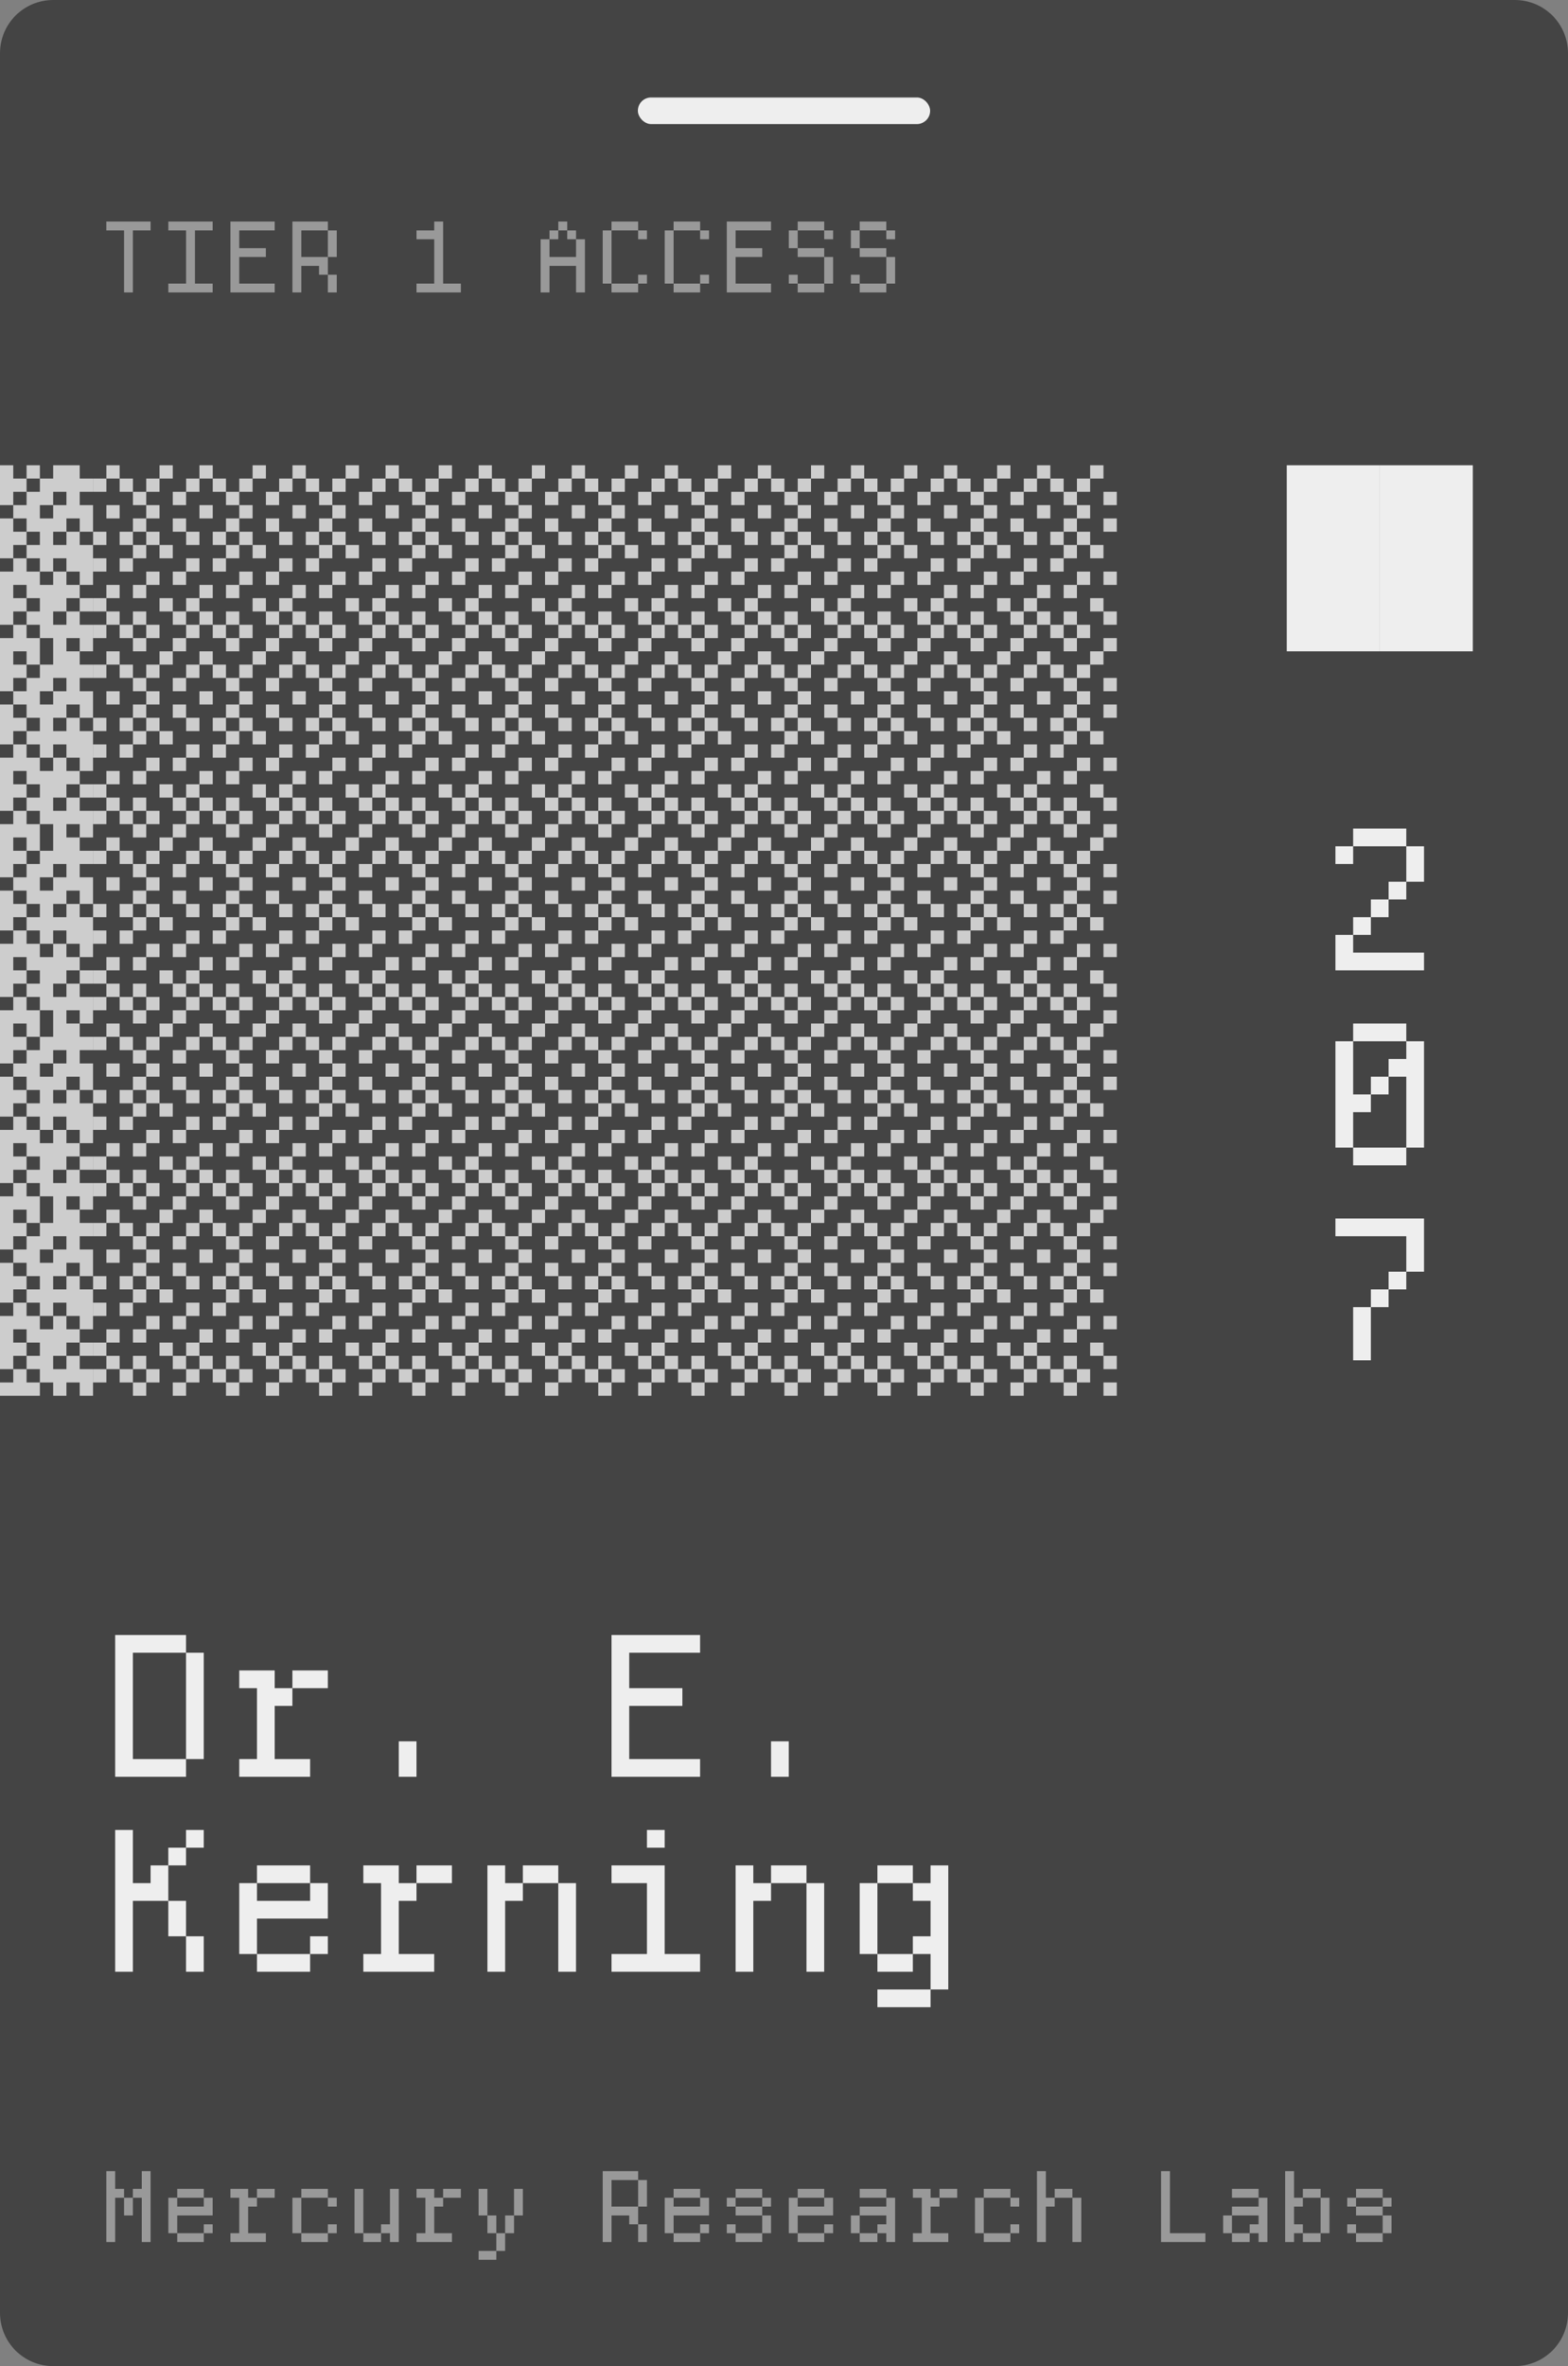 <svg width="354" height="534" viewBox="0 0 354 534" fill="none" xmlns="http://www.w3.org/2000/svg">
<rect x="0" y="0" width="354" height="534" fill="#808080" stroke="none"/>
<path d="M0 12C0 5.373 5.373 0 12 0L342 0C348.627 0 354 5.373 354 12V522C354 528.627 348.627 534 342 534H12C5.373 534 0 528.627 0 522V12Z" fill="#444444"/>
<path d="M24 490H26V494H28V496H26V506H24V490ZM32 496H30V494H32V490H34V506H32V496ZM28 496H30V500H28V496ZM40.008 494H46.008V496H40.008V494ZM38.008 496H40.008V498H46.008V496H48.008V500H40.008V504H38.008V496ZM40.008 504H46.008V506H40.008V504ZM46.008 502H48.008V504H46.008V502ZM56.016 494V496H58.016V498H56.016V504H60.016V506H52.016V504H54.016V496H52.016V494H56.016ZM62.016 494V496H58.016V494H62.016ZM68.023 494H74.023V496H68.023V494ZM66.023 496H68.023V504H66.023V496ZM68.023 504H74.023V506H68.023V504ZM74.023 496H76.023V498H74.023V496ZM74.023 502H76.023V504H74.023V502ZM80.031 494H82.031V504H80.031V494ZM82.031 504H86.031V506H82.031V504ZM88.031 494H90.031V506H88.031V504H86.031V502H88.031V494ZM98.039 494V496H100.039V498H98.039V504H102.039V506H94.039V504H96.039V496H94.039V494H98.039ZM104.039 494V496H100.039V494H104.039ZM108.047 494H110.047V500H108.047V494ZM116.047 494H118.047V500H116.047V494ZM112.047 504H114.047V508H112.047V504ZM112.047 508V510H108.047V508H112.047ZM114.047 500H116.047V504H114.047V500ZM110.047 500H112.047V504H110.047V500ZM136.063 490H144.063V492H138.063V498H144.063V502H142.063V500H138.063V506H136.063V490ZM144.063 492H146.063V498H144.063V492ZM144.063 502H146.063V506H144.063V502ZM152.07 494H158.07V496H152.07V494ZM150.07 496H152.07V498H158.07V496H160.07V500H152.07V504H150.07V496ZM152.07 504H158.07V506H152.07V504ZM158.07 502H160.07V504H158.07V502ZM172.078 504V506H166.078V504H172.078ZM166.078 504H164.078V502H166.078V504ZM172.078 494V496H166.078V494H172.078ZM164.078 496H166.078V498H164.078V496ZM166.078 498H172.078V500H166.078V498ZM172.078 500H174.078V504H172.078V500ZM172.078 496H174.078V498H172.078V496ZM180.086 494H186.086V496H180.086V494ZM178.086 496H180.086V498H186.086V496H188.086V500H180.086V504H178.086V496ZM180.086 504H186.086V506H180.086V504ZM186.086 502H188.086V504H186.086V502ZM192.094 500H194.094V504H192.094V500ZM194.094 504H198.094V506H194.094V504ZM198.094 502H200.094V500H194.094V498H200.094V496H202.094V506H200.094V504H198.094V502ZM194.094 494H200.094V496H194.094V494ZM210.102 494V496H212.102V498H210.102V504H214.102V506H206.102V504H208.102V496H206.102V494H210.102ZM216.102 494V496H212.102V494H216.102ZM222.109 494H228.109V496H222.109V494ZM220.109 496H222.109V504H220.109V496ZM222.109 504H228.109V506H222.109V504ZM228.109 496H230.109V498H228.109V496ZM228.109 502H230.109V504H228.109V502ZM234.117 490H236.117V496H238.117V498H236.117V506H234.117V490ZM242.117 496H244.117V506H242.117V496ZM238.117 494H242.117V496H238.117V494ZM262.133 490H264.133V504H272.133V506H262.133V490ZM276.141 500H278.141V504H276.141V500ZM278.141 504H282.141V506H278.141V504ZM282.141 502H284.141V500H278.141V498H284.141V496H286.141V506H284.141V504H282.141V502ZM278.141 494H284.141V496H278.141V494ZM290.148 490H292.148V496H294.148V498H292.148V502H294.148V504H292.148V506H290.148V490ZM294.148 504H298.148V506H294.148V504ZM298.148 496H300.148V504H298.148V496ZM294.148 494H298.148V496H294.148V494ZM312.156 504V506H306.156V504H312.156ZM306.156 504H304.156V502H306.156V504ZM312.156 494V496H306.156V494H312.156ZM304.156 496H306.156V498H304.156V496ZM306.156 498H312.156V500H306.156V498ZM312.156 500H314.156V504H312.156V500ZM312.156 496H314.156V498H312.156V496Z" fill="#999999"/>
<path d="M26 369H42V373H30V397H42V401H26V369ZM42 373H46V397H42V373ZM62.016 377V381H66.016V385H62.016V397H70.016V401H54.016V397H58.016V381H54.016V377H62.016ZM74.016 377V381H66.016V377H74.016ZM90.031 393H94.031V401H90.031V393ZM138.063 369H158.063V373H142.063V381H154.063V385H142.063V397H158.063V401H138.063V369ZM174.078 393H178.078V401H174.078V393ZM26 413H30V425H34V421H38V429H30V445H26V413ZM42 413H46V417H42V413ZM38 417H42V421H38V417ZM42 437H38V429H42V437ZM42 437H46V445H42V437ZM58.016 421H70.016V425H58.016V421ZM54.016 425H58.016V429H70.016V425H74.016V433H58.016V441H54.016V425ZM58.016 441H70.016V445H58.016V441ZM70.016 437H74.016V441H70.016V437ZM90.031 421V425H94.031V429H90.031V441H98.031V445H82.031V441H86.031V425H82.031V421H90.031ZM102.031 421V425H94.031V421H102.031ZM110.047 421H114.047V425H118.047V429H114.047V445H110.047V421ZM118.047 421H126.047V425H118.047V421ZM126.047 425H130.047V445H126.047V425ZM146.063 413H150.063V417H146.063V413ZM146.063 425H138.063V421H150.063V441H158.063V445H138.063V441H146.063V425ZM166.078 421H170.078V425H174.078V429H170.078V445H166.078V421ZM174.078 421H182.078V425H174.078V421ZM182.078 425H186.078V445H182.078V425ZM198.094 421H206.094V425H198.094V421ZM194.094 425H198.094V441H194.094V425ZM198.094 441H206.094V445H198.094V441ZM198.094 449H210.094V453H198.094V449ZM206.094 437H210.094V429H206.094V425H210.094V421H214.094V449H210.094V441H206.094V437Z" fill="#EEEEEE"/>
<path d="M301.5 211H305.5V215H321.5V219H301.5V211ZM317.5 191H305.5V187H317.5V191ZM317.5 191H321.5V199H317.5V191ZM305.5 207H309.5V211H305.5V207ZM301.5 191H305.5V195H301.5V191ZM313.5 199H317.5V203H313.5V199ZM309.5 203H313.5V207H309.5V203ZM301.5 235H305.5V247H309.5V251H305.5V259H301.5V235ZM305.5 259H317.5V263H305.5V259ZM305.5 231H317.5V235H305.5V231ZM317.5 235H321.5V259H317.5V243H313.5V239H317.5V235ZM309.5 243H313.5V247H309.5V243ZM305.5 295H309.5V307H305.5V295ZM309.5 291H313.5V295H309.5V291ZM313.5 287H317.5V291H313.5V287ZM317.5 279H301.5V275H321.5V287H317.5V279Z" fill="#EEEEEE"/>
<path d="M290.5 105H311.5V147H290.5V105ZM311.512 105H332.512V147H311.512V105Z" fill="#EEEEEE"/>
<path d="M0 105H3V108H6V111H3V114H0V105ZM6 105H9V108H6V105ZM18 105V108H21V111H18V114H21V120H18V117H15V120H12V123H15V120H18V123H21V132H18V129H15V126H12V129H9V126H6V123H9V120H6V117H3V114H6V111H9V108H12V105H18ZM15 111H12V114H9V117H12V114H15V111ZM0 117H3V120H6V123H3V126H0V117ZM0 129H3V126H6V129H9V132H12V129H15V132H18V135H15V138H12V141H15V138H18V141H21V147H18V144H15V147H12V144H9V141H6V138H9V135H6V132H3V135H6V138H3V141H0V129ZM18 135H21V138H18V135ZM3 141H6V144H9V147H0V144H3V141ZM24.012 105H27.012V108H24.012V105ZM21.012 108H24.012V111H21.012V108ZM27.012 108H30.012V111H27.012V108ZM36.012 105H39.012V108H36.012V105ZM33.012 108H36.012V111H33.012V108ZM30.012 111H33.012V114H30.012V111ZM39.012 111H42.012V114H39.012V111ZM33.012 114H36.012V117H33.012V114ZM24.012 114H27.012V117H24.012V114ZM30.012 123H27.012V120H30.012V123ZM30.012 123H33.012V126H30.012V123ZM39.012 117H42.012V120H39.012V117ZM33.012 120H30.012V117H33.012V120ZM33.012 120H36.012V123H33.012V120ZM21.012 120H24.012V123H21.012V120ZM27.012 126H30.012V129H27.012V126ZM36.012 123H39.012V126H36.012V123ZM21.012 126H24.012V129H21.012V126ZM24.012 132H27.012V135H24.012V132ZM30.012 132H33.012V135H30.012V132ZM33.012 129H36.012V132H33.012V129ZM39.012 129H42.012V132H39.012V129ZM36.012 135H39.012V138H36.012V135ZM21.012 135H24.012V138H21.012V135ZM24.012 138H27.012V141H24.012V138ZM30.012 138H33.012V141H30.012V138ZM27.012 141H30.012V144H27.012V141ZM33.012 141H36.012V144H33.012V141ZM30.012 144H33.012V147H30.012V144ZM21.012 141H24.012V144H21.012V141ZM39.012 144H42.012V147H39.012V144ZM39.012 138H42.012V141H39.012V138ZM45.023 105H48.023V108H45.023V105ZM42.023 108H45.023V111H42.023V108ZM48.023 108H51.023V111H48.023V108ZM57.023 105H60.023V108H57.023V105ZM54.023 108H57.023V111H54.023V108ZM51.023 111H54.023V114H51.023V111ZM60.023 111H63.023V114H60.023V111ZM54.023 114H57.023V117H54.023V114ZM45.023 114H48.023V117H45.023V114ZM51.023 123H48.023V120H51.023V123ZM51.023 123H54.023V126H51.023V123ZM60.023 117H63.023V120H60.023V117ZM54.023 120H51.023V117H54.023V120ZM54.023 120H57.023V123H54.023V120ZM42.023 120H45.023V123H42.023V120ZM48.023 126H51.023V129H48.023V126ZM57.023 123H60.023V126H57.023V123ZM42.023 126H45.023V129H42.023V126ZM45.023 132H48.023V135H45.023V132ZM51.023 132H54.023V135H51.023V132ZM54.023 129H57.023V132H54.023V129ZM60.023 129H63.023V132H60.023V129ZM57.023 135H60.023V138H57.023V135ZM42.023 135H45.023V138H42.023V135ZM45.023 138H48.023V141H45.023V138ZM51.023 138H54.023V141H51.023V138ZM48.023 141H51.023V144H48.023V141ZM54.023 141H57.023V144H54.023V141ZM51.023 144H54.023V147H51.023V144ZM42.023 141H45.023V144H42.023V141ZM60.023 144H63.023V147H60.023V144ZM60.023 138H63.023V141H60.023V138ZM66.035 105H69.035V108H66.035V105ZM63.035 108H66.035V111H63.035V108ZM69.035 108H72.035V111H69.035V108ZM78.035 105H81.035V108H78.035V105ZM75.035 108H78.035V111H75.035V108ZM72.035 111H75.035V114H72.035V111ZM81.035 111H84.035V114H81.035V111ZM75.035 114H78.035V117H75.035V114ZM66.035 114H69.035V117H66.035V114ZM72.035 123H69.035V120H72.035V123ZM72.035 123H75.035V126H72.035V123ZM81.035 117H84.035V120H81.035V117ZM75.035 120H72.035V117H75.035V120ZM75.035 120H78.035V123H75.035V120ZM63.035 120H66.035V123H63.035V120ZM69.035 126H72.035V129H69.035V126ZM78.035 123H81.035V126H78.035V123ZM63.035 126H66.035V129H63.035V126ZM66.035 132H69.035V135H66.035V132ZM72.035 132H75.035V135H72.035V132ZM75.035 129H78.035V132H75.035V129ZM81.035 129H84.035V132H81.035V129ZM78.035 135H81.035V138H78.035V135ZM63.035 135H66.035V138H63.035V135ZM66.035 138H69.035V141H66.035V138ZM72.035 138H75.035V141H72.035V138ZM69.035 141H72.035V144H69.035V141ZM75.035 141H78.035V144H75.035V141ZM72.035 144H75.035V147H72.035V144ZM63.035 141H66.035V144H63.035V141ZM81.035 144H84.035V147H81.035V144ZM81.035 138H84.035V141H81.035V138ZM87.047 105H90.047V108H87.047V105ZM84.047 108H87.047V111H84.047V108ZM90.047 108H93.047V111H90.047V108ZM99.047 105H102.047V108H99.047V105ZM96.047 108H99.047V111H96.047V108ZM93.047 111H96.047V114H93.047V111ZM102.047 111H105.047V114H102.047V111ZM96.047 114H99.047V117H96.047V114ZM87.047 114H90.047V117H87.047V114ZM93.047 123H90.047V120H93.047V123ZM93.047 123H96.047V126H93.047V123ZM102.047 117H105.047V120H102.047V117ZM96.047 120H93.047V117H96.047V120ZM96.047 120H99.047V123H96.047V120ZM84.047 120H87.047V123H84.047V120ZM90.047 126H93.047V129H90.047V126ZM99.047 123H102.047V126H99.047V123ZM84.047 126H87.047V129H84.047V126ZM87.047 132H90.047V135H87.047V132ZM93.047 132H96.047V135H93.047V132ZM96.047 129H99.047V132H96.047V129ZM102.047 129H105.047V132H102.047V129ZM99.047 135H102.047V138H99.047V135ZM84.047 135H87.047V138H84.047V135ZM87.047 138H90.047V141H87.047V138ZM93.047 138H96.047V141H93.047V138ZM90.047 141H93.047V144H90.047V141ZM96.047 141H99.047V144H96.047V141ZM93.047 144H96.047V147H93.047V144ZM84.047 141H87.047V144H84.047V141ZM102.047 144H105.047V147H102.047V144ZM102.047 138H105.047V141H102.047V138ZM108.059 105H111.059V108H108.059V105ZM105.059 108H108.059V111H105.059V108ZM111.059 108H114.059V111H111.059V108ZM120.059 105H123.059V108H120.059V105ZM117.059 108H120.059V111H117.059V108ZM114.059 111H117.059V114H114.059V111ZM123.059 111H126.059V114H123.059V111ZM117.059 114H120.059V117H117.059V114ZM108.059 114H111.059V117H108.059V114ZM114.059 123H111.059V120H114.059V123ZM114.059 123H117.059V126H114.059V123ZM123.059 117H126.059V120H123.059V117ZM117.059 120H114.059V117H117.059V120ZM117.059 120H120.059V123H117.059V120ZM105.059 120H108.059V123H105.059V120ZM111.059 126H114.059V129H111.059V126ZM120.059 123H123.059V126H120.059V123ZM105.059 126H108.059V129H105.059V126ZM108.059 132H111.059V135H108.059V132ZM114.059 132H117.059V135H114.059V132ZM117.059 129H120.059V132H117.059V129ZM123.059 129H126.059V132H123.059V129ZM120.059 135H123.059V138H120.059V135ZM105.059 135H108.059V138H105.059V135ZM108.059 138H111.059V141H108.059V138ZM114.059 138H117.059V141H114.059V138ZM111.059 141H114.059V144H111.059V141ZM117.059 141H120.059V144H117.059V141ZM114.059 144H117.059V147H114.059V144ZM105.059 141H108.059V144H105.059V141ZM123.059 144H126.059V147H123.059V144ZM123.059 138H126.059V141H123.059V138ZM129.07 105H132.07V108H129.07V105ZM126.07 108H129.07V111H126.07V108ZM132.07 108H135.07V111H132.07V108ZM141.07 105H144.07V108H141.07V105ZM138.07 108H141.07V111H138.07V108ZM135.07 111H138.07V114H135.07V111ZM144.07 111H147.07V114H144.07V111ZM138.07 114H141.07V117H138.07V114ZM129.07 114H132.07V117H129.07V114ZM135.07 123H132.07V120H135.07V123ZM135.07 123H138.07V126H135.07V123ZM144.07 117H147.07V120H144.07V117ZM138.07 120H135.07V117H138.07V120ZM138.07 120H141.07V123H138.07V120ZM126.07 120H129.07V123H126.07V120ZM132.07 126H135.07V129H132.07V126ZM141.07 123H144.07V126H141.07V123ZM126.07 126H129.07V129H126.07V126ZM129.07 132H132.07V135H129.07V132ZM135.07 132H138.07V135H135.07V132ZM138.07 129H141.07V132H138.07V129ZM144.07 129H147.07V132H144.07V129ZM141.07 135H144.07V138H141.07V135ZM126.07 135H129.07V138H126.07V135ZM129.07 138H132.07V141H129.07V138ZM135.07 138H138.07V141H135.07V138ZM132.07 141H135.07V144H132.07V141ZM138.07 141H141.07V144H138.07V141ZM135.07 144H138.07V147H135.07V144ZM126.07 141H129.07V144H126.07V141ZM144.07 144H147.07V147H144.07V144ZM144.07 138H147.07V141H144.07V138ZM150.082 105H153.082V108H150.082V105ZM147.082 108H150.082V111H147.082V108ZM153.082 108H156.082V111H153.082V108ZM162.082 105H165.082V108H162.082V105ZM159.082 108H162.082V111H159.082V108ZM156.082 111H159.082V114H156.082V111ZM165.082 111H168.082V114H165.082V111ZM159.082 114H162.082V117H159.082V114ZM150.082 114H153.082V117H150.082V114ZM156.082 123H153.082V120H156.082V123ZM156.082 123H159.082V126H156.082V123ZM165.082 117H168.082V120H165.082V117ZM159.082 120H156.082V117H159.082V120ZM159.082 120H162.082V123H159.082V120ZM147.082 120H150.082V123H147.082V120ZM153.082 126H156.082V129H153.082V126ZM162.082 123H165.082V126H162.082V123ZM147.082 126H150.082V129H147.082V126ZM150.082 132H153.082V135H150.082V132ZM156.082 132H159.082V135H156.082V132ZM159.082 129H162.082V132H159.082V129ZM165.082 129H168.082V132H165.082V129ZM162.082 135H165.082V138H162.082V135ZM147.082 135H150.082V138H147.082V135ZM150.082 138H153.082V141H150.082V138ZM156.082 138H159.082V141H156.082V138ZM153.082 141H156.082V144H153.082V141ZM159.082 141H162.082V144H159.082V141ZM156.082 144H159.082V147H156.082V144ZM147.082 141H150.082V144H147.082V141ZM165.082 144H168.082V147H165.082V144ZM165.082 138H168.082V141H165.082V138ZM171.094 105H174.094V108H171.094V105ZM168.094 108H171.094V111H168.094V108ZM174.094 108H177.094V111H174.094V108ZM183.094 105H186.094V108H183.094V105ZM180.094 108H183.094V111H180.094V108ZM177.094 111H180.094V114H177.094V111ZM186.094 111H189.094V114H186.094V111ZM180.094 114H183.094V117H180.094V114ZM171.094 114H174.094V117H171.094V114ZM177.094 123H174.094V120H177.094V123ZM177.094 123H180.094V126H177.094V123ZM186.094 117H189.094V120H186.094V117ZM180.094 120H177.094V117H180.094V120ZM180.094 120H183.094V123H180.094V120ZM168.094 120H171.094V123H168.094V120ZM174.094 126H177.094V129H174.094V126ZM183.094 123H186.094V126H183.094V123ZM168.094 126H171.094V129H168.094V126ZM171.094 132H174.094V135H171.094V132ZM177.094 132H180.094V135H177.094V132ZM180.094 129H183.094V132H180.094V129ZM186.094 129H189.094V132H186.094V129ZM183.094 135H186.094V138H183.094V135ZM168.094 135H171.094V138H168.094V135ZM171.094 138H174.094V141H171.094V138ZM177.094 138H180.094V141H177.094V138ZM174.094 141H177.094V144H174.094V141ZM180.094 141H183.094V144H180.094V141ZM177.094 144H180.094V147H177.094V144ZM168.094 141H171.094V144H168.094V141ZM186.094 144H189.094V147H186.094V144ZM186.094 138H189.094V141H186.094V138ZM192.105 105H195.105V108H192.105V105ZM189.105 108H192.105V111H189.105V108ZM195.105 108H198.105V111H195.105V108ZM204.105 105H207.105V108H204.105V105ZM201.105 108H204.105V111H201.105V108ZM198.105 111H201.105V114H198.105V111ZM207.105 111H210.105V114H207.105V111ZM201.105 114H204.105V117H201.105V114ZM192.105 114H195.105V117H192.105V114ZM198.105 123H195.105V120H198.105V123ZM198.105 123H201.105V126H198.105V123ZM207.105 117H210.105V120H207.105V117ZM201.105 120H198.105V117H201.105V120ZM201.105 120H204.105V123H201.105V120ZM189.105 120H192.105V123H189.105V120ZM195.105 126H198.105V129H195.105V126ZM204.105 123H207.105V126H204.105V123ZM189.105 126H192.105V129H189.105V126ZM192.105 132H195.105V135H192.105V132ZM198.105 132H201.105V135H198.105V132ZM201.105 129H204.105V132H201.105V129ZM207.105 129H210.105V132H207.105V129ZM204.105 135H207.105V138H204.105V135ZM189.105 135H192.105V138H189.105V135ZM192.105 138H195.105V141H192.105V138ZM198.105 138H201.105V141H198.105V138ZM195.105 141H198.105V144H195.105V141ZM201.105 141H204.105V144H201.105V141ZM198.105 144H201.105V147H198.105V144ZM189.105 141H192.105V144H189.105V141ZM207.105 144H210.105V147H207.105V144ZM207.105 138H210.105V141H207.105V138ZM213.117 105H216.117V108H213.117V105ZM210.117 108H213.117V111H210.117V108ZM216.117 108H219.117V111H216.117V108ZM225.117 105H228.117V108H225.117V105ZM222.117 108H225.117V111H222.117V108ZM219.117 111H222.117V114H219.117V111ZM228.117 111H231.117V114H228.117V111ZM222.117 114H225.117V117H222.117V114ZM213.117 114H216.117V117H213.117V114ZM219.117 123H216.117V120H219.117V123ZM219.117 123H222.117V126H219.117V123ZM228.117 117H231.117V120H228.117V117ZM222.117 120H219.117V117H222.117V120ZM222.117 120H225.117V123H222.117V120ZM210.117 120H213.117V123H210.117V120ZM216.117 126H219.117V129H216.117V126ZM225.117 123H228.117V126H225.117V123ZM210.117 126H213.117V129H210.117V126ZM213.117 132H216.117V135H213.117V132ZM219.117 132H222.117V135H219.117V132ZM222.117 129H225.117V132H222.117V129ZM228.117 129H231.117V132H228.117V129ZM225.117 135H228.117V138H225.117V135ZM210.117 135H213.117V138H210.117V135ZM213.117 138H216.117V141H213.117V138ZM219.117 138H222.117V141H219.117V138ZM216.117 141H219.117V144H216.117V141ZM222.117 141H225.117V144H222.117V141ZM219.117 144H222.117V147H219.117V144ZM210.117 141H213.117V144H210.117V141ZM228.117 144H231.117V147H228.117V144ZM228.117 138H231.117V141H228.117V138ZM234.129 105H237.129V108H234.129V105ZM231.129 108H234.129V111H231.129V108ZM237.129 108H240.129V111H237.129V108ZM246.129 105H249.129V108H246.129V105ZM243.129 108H246.129V111H243.129V108ZM240.129 111H243.129V114H240.129V111ZM249.129 111H252.129V114H249.129V111ZM243.129 114H246.129V117H243.129V114ZM234.129 114H237.129V117H234.129V114ZM240.129 123H237.129V120H240.129V123ZM240.129 123H243.129V126H240.129V123ZM249.129 117H252.129V120H249.129V117ZM243.129 120H240.129V117H243.129V120ZM243.129 120H246.129V123H243.129V120ZM231.129 120H234.129V123H231.129V120ZM237.129 126H240.129V129H237.129V126ZM246.129 123H249.129V126H246.129V123ZM231.129 126H234.129V129H231.129V126ZM234.129 132H237.129V135H234.129V132ZM240.129 132H243.129V135H240.129V132ZM243.129 129H246.129V132H243.129V129ZM249.129 129H252.129V132H249.129V129ZM246.129 135H249.129V138H246.129V135ZM231.129 135H234.129V138H231.129V135ZM234.129 138H237.129V141H234.129V138ZM240.129 138H243.129V141H240.129V138ZM237.129 141H240.129V144H237.129V141ZM243.129 141H246.129V144H243.129V141ZM240.129 144H243.129V147H240.129V144ZM231.129 141H234.129V144H231.129V141ZM249.129 144H252.129V147H249.129V144ZM249.129 138H252.129V141H249.129V138ZM0 147H3V150H6V153H3V156H0V147ZM6 147H9V150H6V147ZM18 147V150H21V153H18V156H21V162H18V159H15V162H12V165H15V162H18V165H21V174H18V171H15V168H12V171H9V168H6V165H9V162H6V159H3V156H6V153H9V150H12V147H18ZM15 153H12V156H9V159H12V156H15V153ZM0 159H3V162H6V165H3V168H0V159ZM0 171H3V168H6V171H9V174H12V171H15V174H18V177H15V180H12V183H15V180H18V183H21V189H18V186H15V189H12V186H9V183H6V180H9V177H6V174H3V177H6V180H3V183H0V171ZM18 177H21V180H18V177ZM3 183H6V186H9V189H0V186H3V183ZM24.012 147H27.012V150H24.012V147ZM21.012 150H24.012V153H21.012V150ZM27.012 150H30.012V153H27.012V150ZM36.012 147H39.012V150H36.012V147ZM33.012 150H36.012V153H33.012V150ZM30.012 153H33.012V156H30.012V153ZM39.012 153H42.012V156H39.012V153ZM33.012 156H36.012V159H33.012V156ZM24.012 156H27.012V159H24.012V156ZM30.012 165H27.012V162H30.012V165ZM30.012 165H33.012V168H30.012V165ZM39.012 159H42.012V162H39.012V159ZM33.012 162H30.012V159H33.012V162ZM33.012 162H36.012V165H33.012V162ZM21.012 162H24.012V165H21.012V162ZM27.012 168H30.012V171H27.012V168ZM36.012 165H39.012V168H36.012V165ZM21.012 168H24.012V171H21.012V168ZM24.012 174H27.012V177H24.012V174ZM30.012 174H33.012V177H30.012V174ZM33.012 171H36.012V174H33.012V171ZM39.012 171H42.012V174H39.012V171ZM36.012 177H39.012V180H36.012V177ZM21.012 177H24.012V180H21.012V177ZM24.012 180H27.012V183H24.012V180ZM30.012 180H33.012V183H30.012V180ZM27.012 183H30.012V186H27.012V183ZM33.012 183H36.012V186H33.012V183ZM30.012 186H33.012V189H30.012V186ZM21.012 183H24.012V186H21.012V183ZM39.012 186H42.012V189H39.012V186ZM39.012 180H42.012V183H39.012V180ZM45.023 147H48.023V150H45.023V147ZM42.023 150H45.023V153H42.023V150ZM48.023 150H51.023V153H48.023V150ZM57.023 147H60.023V150H57.023V147ZM54.023 150H57.023V153H54.023V150ZM51.023 153H54.023V156H51.023V153ZM60.023 153H63.023V156H60.023V153ZM54.023 156H57.023V159H54.023V156ZM45.023 156H48.023V159H45.023V156ZM51.023 165H48.023V162H51.023V165ZM51.023 165H54.023V168H51.023V165ZM60.023 159H63.023V162H60.023V159ZM54.023 162H51.023V159H54.023V162ZM54.023 162H57.023V165H54.023V162ZM42.023 162H45.023V165H42.023V162ZM48.023 168H51.023V171H48.023V168ZM57.023 165H60.023V168H57.023V165ZM42.023 168H45.023V171H42.023V168ZM45.023 174H48.023V177H45.023V174ZM51.023 174H54.023V177H51.023V174ZM54.023 171H57.023V174H54.023V171ZM60.023 171H63.023V174H60.023V171ZM57.023 177H60.023V180H57.023V177ZM42.023 177H45.023V180H42.023V177ZM45.023 180H48.023V183H45.023V180ZM51.023 180H54.023V183H51.023V180ZM48.023 183H51.023V186H48.023V183ZM54.023 183H57.023V186H54.023V183ZM51.023 186H54.023V189H51.023V186ZM42.023 183H45.023V186H42.023V183ZM60.023 186H63.023V189H60.023V186ZM60.023 180H63.023V183H60.023V180ZM66.035 147H69.035V150H66.035V147ZM63.035 150H66.035V153H63.035V150ZM69.035 150H72.035V153H69.035V150ZM78.035 147H81.035V150H78.035V147ZM75.035 150H78.035V153H75.035V150ZM72.035 153H75.035V156H72.035V153ZM81.035 153H84.035V156H81.035V153ZM75.035 156H78.035V159H75.035V156ZM66.035 156H69.035V159H66.035V156ZM72.035 165H69.035V162H72.035V165ZM72.035 165H75.035V168H72.035V165ZM81.035 159H84.035V162H81.035V159ZM75.035 162H72.035V159H75.035V162ZM75.035 162H78.035V165H75.035V162ZM63.035 162H66.035V165H63.035V162ZM69.035 168H72.035V171H69.035V168ZM78.035 165H81.035V168H78.035V165ZM63.035 168H66.035V171H63.035V168ZM66.035 174H69.035V177H66.035V174ZM72.035 174H75.035V177H72.035V174ZM75.035 171H78.035V174H75.035V171ZM81.035 171H84.035V174H81.035V171ZM78.035 177H81.035V180H78.035V177ZM63.035 177H66.035V180H63.035V177ZM66.035 180H69.035V183H66.035V180ZM72.035 180H75.035V183H72.035V180ZM69.035 183H72.035V186H69.035V183ZM75.035 183H78.035V186H75.035V183ZM72.035 186H75.035V189H72.035V186ZM63.035 183H66.035V186H63.035V183ZM81.035 186H84.035V189H81.035V186ZM81.035 180H84.035V183H81.035V180ZM87.047 147H90.047V150H87.047V147ZM84.047 150H87.047V153H84.047V150ZM90.047 150H93.047V153H90.047V150ZM99.047 147H102.047V150H99.047V147ZM96.047 150H99.047V153H96.047V150ZM93.047 153H96.047V156H93.047V153ZM102.047 153H105.047V156H102.047V153ZM96.047 156H99.047V159H96.047V156ZM87.047 156H90.047V159H87.047V156ZM93.047 165H90.047V162H93.047V165ZM93.047 165H96.047V168H93.047V165ZM102.047 159H105.047V162H102.047V159ZM96.047 162H93.047V159H96.047V162ZM96.047 162H99.047V165H96.047V162ZM84.047 162H87.047V165H84.047V162ZM90.047 168H93.047V171H90.047V168ZM99.047 165H102.047V168H99.047V165ZM84.047 168H87.047V171H84.047V168ZM87.047 174H90.047V177H87.047V174ZM93.047 174H96.047V177H93.047V174ZM96.047 171H99.047V174H96.047V171ZM102.047 171H105.047V174H102.047V171ZM99.047 177H102.047V180H99.047V177ZM84.047 177H87.047V180H84.047V177ZM87.047 180H90.047V183H87.047V180ZM93.047 180H96.047V183H93.047V180ZM90.047 183H93.047V186H90.047V183ZM96.047 183H99.047V186H96.047V183ZM93.047 186H96.047V189H93.047V186ZM84.047 183H87.047V186H84.047V183ZM102.047 186H105.047V189H102.047V186ZM102.047 180H105.047V183H102.047V180ZM108.059 147H111.059V150H108.059V147ZM105.059 150H108.059V153H105.059V150ZM111.059 150H114.059V153H111.059V150ZM120.059 147H123.059V150H120.059V147ZM117.059 150H120.059V153H117.059V150ZM114.059 153H117.059V156H114.059V153ZM123.059 153H126.059V156H123.059V153ZM117.059 156H120.059V159H117.059V156ZM108.059 156H111.059V159H108.059V156ZM114.059 165H111.059V162H114.059V165ZM114.059 165H117.059V168H114.059V165ZM123.059 159H126.059V162H123.059V159ZM117.059 162H114.059V159H117.059V162ZM117.059 162H120.059V165H117.059V162ZM105.059 162H108.059V165H105.059V162ZM111.059 168H114.059V171H111.059V168ZM120.059 165H123.059V168H120.059V165ZM105.059 168H108.059V171H105.059V168ZM108.059 174H111.059V177H108.059V174ZM114.059 174H117.059V177H114.059V174ZM117.059 171H120.059V174H117.059V171ZM123.059 171H126.059V174H123.059V171ZM120.059 177H123.059V180H120.059V177ZM105.059 177H108.059V180H105.059V177ZM108.059 180H111.059V183H108.059V180ZM114.059 180H117.059V183H114.059V180ZM111.059 183H114.059V186H111.059V183ZM117.059 183H120.059V186H117.059V183ZM114.059 186H117.059V189H114.059V186ZM105.059 183H108.059V186H105.059V183ZM123.059 186H126.059V189H123.059V186ZM123.059 180H126.059V183H123.059V180ZM129.07 147H132.07V150H129.07V147ZM126.07 150H129.07V153H126.07V150ZM132.07 150H135.07V153H132.07V150ZM141.07 147H144.07V150H141.07V147ZM138.07 150H141.07V153H138.07V150ZM135.07 153H138.07V156H135.07V153ZM144.07 153H147.07V156H144.07V153ZM138.07 156H141.07V159H138.07V156ZM129.07 156H132.07V159H129.07V156ZM135.07 165H132.07V162H135.07V165ZM135.07 165H138.07V168H135.07V165ZM144.07 159H147.07V162H144.07V159ZM138.07 162H135.07V159H138.07V162ZM138.07 162H141.07V165H138.07V162ZM126.07 162H129.07V165H126.07V162ZM132.07 168H135.07V171H132.07V168ZM141.07 165H144.07V168H141.07V165ZM126.07 168H129.07V171H126.07V168ZM129.07 174H132.07V177H129.07V174ZM135.07 174H138.07V177H135.07V174ZM138.07 171H141.07V174H138.07V171ZM144.07 171H147.07V174H144.07V171ZM141.07 177H144.07V180H141.07V177ZM126.07 177H129.07V180H126.07V177ZM129.07 180H132.07V183H129.07V180ZM135.07 180H138.07V183H135.07V180ZM132.07 183H135.07V186H132.07V183ZM138.07 183H141.07V186H138.07V183ZM135.07 186H138.07V189H135.07V186ZM126.07 183H129.07V186H126.07V183ZM144.07 186H147.07V189H144.07V186ZM144.07 180H147.07V183H144.07V180ZM150.082 147H153.082V150H150.082V147ZM147.082 150H150.082V153H147.082V150ZM153.082 150H156.082V153H153.082V150ZM162.082 147H165.082V150H162.082V147ZM159.082 150H162.082V153H159.082V150ZM156.082 153H159.082V156H156.082V153ZM165.082 153H168.082V156H165.082V153ZM159.082 156H162.082V159H159.082V156ZM150.082 156H153.082V159H150.082V156ZM156.082 165H153.082V162H156.082V165ZM156.082 165H159.082V168H156.082V165ZM165.082 159H168.082V162H165.082V159ZM159.082 162H156.082V159H159.082V162ZM159.082 162H162.082V165H159.082V162ZM147.082 162H150.082V165H147.082V162ZM153.082 168H156.082V171H153.082V168ZM162.082 165H165.082V168H162.082V165ZM147.082 168H150.082V171H147.082V168ZM150.082 174H153.082V177H150.082V174ZM156.082 174H159.082V177H156.082V174ZM159.082 171H162.082V174H159.082V171ZM165.082 171H168.082V174H165.082V171ZM162.082 177H165.082V180H162.082V177ZM147.082 177H150.082V180H147.082V177ZM150.082 180H153.082V183H150.082V180ZM156.082 180H159.082V183H156.082V180ZM153.082 183H156.082V186H153.082V183ZM159.082 183H162.082V186H159.082V183ZM156.082 186H159.082V189H156.082V186ZM147.082 183H150.082V186H147.082V183ZM165.082 186H168.082V189H165.082V186ZM165.082 180H168.082V183H165.082V180ZM171.094 147H174.094V150H171.094V147ZM168.094 150H171.094V153H168.094V150ZM174.094 150H177.094V153H174.094V150ZM183.094 147H186.094V150H183.094V147ZM180.094 150H183.094V153H180.094V150ZM177.094 153H180.094V156H177.094V153ZM186.094 153H189.094V156H186.094V153ZM180.094 156H183.094V159H180.094V156ZM171.094 156H174.094V159H171.094V156ZM177.094 165H174.094V162H177.094V165ZM177.094 165H180.094V168H177.094V165ZM186.094 159H189.094V162H186.094V159ZM180.094 162H177.094V159H180.094V162ZM180.094 162H183.094V165H180.094V162ZM168.094 162H171.094V165H168.094V162ZM174.094 168H177.094V171H174.094V168ZM183.094 165H186.094V168H183.094V165ZM168.094 168H171.094V171H168.094V168ZM171.094 174H174.094V177H171.094V174ZM177.094 174H180.094V177H177.094V174ZM180.094 171H183.094V174H180.094V171ZM186.094 171H189.094V174H186.094V171ZM183.094 177H186.094V180H183.094V177ZM168.094 177H171.094V180H168.094V177ZM171.094 180H174.094V183H171.094V180ZM177.094 180H180.094V183H177.094V180ZM174.094 183H177.094V186H174.094V183ZM180.094 183H183.094V186H180.094V183ZM177.094 186H180.094V189H177.094V186ZM168.094 183H171.094V186H168.094V183ZM186.094 186H189.094V189H186.094V186ZM186.094 180H189.094V183H186.094V180ZM192.105 147H195.105V150H192.105V147ZM189.105 150H192.105V153H189.105V150ZM195.105 150H198.105V153H195.105V150ZM204.105 147H207.105V150H204.105V147ZM201.105 150H204.105V153H201.105V150ZM198.105 153H201.105V156H198.105V153ZM207.105 153H210.105V156H207.105V153ZM201.105 156H204.105V159H201.105V156ZM192.105 156H195.105V159H192.105V156ZM198.105 165H195.105V162H198.105V165ZM198.105 165H201.105V168H198.105V165ZM207.105 159H210.105V162H207.105V159ZM201.105 162H198.105V159H201.105V162ZM201.105 162H204.105V165H201.105V162ZM189.105 162H192.105V165H189.105V162ZM195.105 168H198.105V171H195.105V168ZM204.105 165H207.105V168H204.105V165ZM189.105 168H192.105V171H189.105V168ZM192.105 174H195.105V177H192.105V174ZM198.105 174H201.105V177H198.105V174ZM201.105 171H204.105V174H201.105V171ZM207.105 171H210.105V174H207.105V171ZM204.105 177H207.105V180H204.105V177ZM189.105 177H192.105V180H189.105V177ZM192.105 180H195.105V183H192.105V180ZM198.105 180H201.105V183H198.105V180ZM195.105 183H198.105V186H195.105V183ZM201.105 183H204.105V186H201.105V183ZM198.105 186H201.105V189H198.105V186ZM189.105 183H192.105V186H189.105V183ZM207.105 186H210.105V189H207.105V186ZM207.105 180H210.105V183H207.105V180ZM213.117 147H216.117V150H213.117V147ZM210.117 150H213.117V153H210.117V150ZM216.117 150H219.117V153H216.117V150ZM225.117 147H228.117V150H225.117V147ZM222.117 150H225.117V153H222.117V150ZM219.117 153H222.117V156H219.117V153ZM228.117 153H231.117V156H228.117V153ZM222.117 156H225.117V159H222.117V156ZM213.117 156H216.117V159H213.117V156ZM219.117 165H216.117V162H219.117V165ZM219.117 165H222.117V168H219.117V165ZM228.117 159H231.117V162H228.117V159ZM222.117 162H219.117V159H222.117V162ZM222.117 162H225.117V165H222.117V162ZM210.117 162H213.117V165H210.117V162ZM216.117 168H219.117V171H216.117V168ZM225.117 165H228.117V168H225.117V165ZM210.117 168H213.117V171H210.117V168ZM213.117 174H216.117V177H213.117V174ZM219.117 174H222.117V177H219.117V174ZM222.117 171H225.117V174H222.117V171ZM228.117 171H231.117V174H228.117V171ZM225.117 177H228.117V180H225.117V177ZM210.117 177H213.117V180H210.117V177ZM213.117 180H216.117V183H213.117V180ZM219.117 180H222.117V183H219.117V180ZM216.117 183H219.117V186H216.117V183ZM222.117 183H225.117V186H222.117V183ZM219.117 186H222.117V189H219.117V186ZM210.117 183H213.117V186H210.117V183ZM228.117 186H231.117V189H228.117V186ZM228.117 180H231.117V183H228.117V180ZM234.129 147H237.129V150H234.129V147ZM231.129 150H234.129V153H231.129V150ZM237.129 150H240.129V153H237.129V150ZM246.129 147H249.129V150H246.129V147ZM243.129 150H246.129V153H243.129V150ZM240.129 153H243.129V156H240.129V153ZM249.129 153H252.129V156H249.129V153ZM243.129 156H246.129V159H243.129V156ZM234.129 156H237.129V159H234.129V156ZM240.129 165H237.129V162H240.129V165ZM240.129 165H243.129V168H240.129V165ZM249.129 159H252.129V162H249.129V159ZM243.129 162H240.129V159H243.129V162ZM243.129 162H246.129V165H243.129V162ZM231.129 162H234.129V165H231.129V162ZM237.129 168H240.129V171H237.129V168ZM246.129 165H249.129V168H246.129V165ZM231.129 168H234.129V171H231.129V168ZM234.129 174H237.129V177H234.129V174ZM240.129 174H243.129V177H240.129V174ZM243.129 171H246.129V174H243.129V171ZM249.129 171H252.129V174H249.129V171ZM246.129 177H249.129V180H246.129V177ZM231.129 177H234.129V180H231.129V177ZM234.129 180H237.129V183H234.129V180ZM240.129 180H243.129V183H240.129V180ZM237.129 183H240.129V186H237.129V183ZM243.129 183H246.129V186H243.129V183ZM240.129 186H243.129V189H240.129V186ZM231.129 183H234.129V186H231.129V183ZM249.129 186H252.129V189H249.129V186ZM249.129 180H252.129V183H249.129V180ZM0 189H3V192H6V195H3V198H0V189ZM6 189H9V192H6V189ZM18 189V192H21V195H18V198H21V204H18V201H15V204H12V207H15V204H18V207H21V216H18V213H15V210H12V213H9V210H6V207H9V204H6V201H3V198H6V195H9V192H12V189H18ZM15 195H12V198H9V201H12V198H15V195ZM0 201H3V204H6V207H3V210H0V201ZM0 213H3V210H6V213H9V216H12V213H15V216H18V219H15V222H12V225H15V222H18V225H21V231H18V228H15V231H12V228H9V225H6V222H9V219H6V216H3V219H6V222H3V225H0V213ZM18 219H21V222H18V219ZM3 225H6V228H9V231H0V228H3V225ZM24.012 189H27.012V192H24.012V189ZM21.012 192H24.012V195H21.012V192ZM27.012 192H30.012V195H27.012V192ZM36.012 189H39.012V192H36.012V189ZM33.012 192H36.012V195H33.012V192ZM30.012 195H33.012V198H30.012V195ZM39.012 195H42.012V198H39.012V195ZM33.012 198H36.012V201H33.012V198ZM24.012 198H27.012V201H24.012V198ZM30.012 207H27.012V204H30.012V207ZM30.012 207H33.012V210H30.012V207ZM39.012 201H42.012V204H39.012V201ZM33.012 204H30.012V201H33.012V204ZM33.012 204H36.012V207H33.012V204ZM21.012 204H24.012V207H21.012V204ZM27.012 210H30.012V213H27.012V210ZM36.012 207H39.012V210H36.012V207ZM21.012 210H24.012V213H21.012V210ZM24.012 216H27.012V219H24.012V216ZM30.012 216H33.012V219H30.012V216ZM33.012 213H36.012V216H33.012V213ZM39.012 213H42.012V216H39.012V213ZM36.012 219H39.012V222H36.012V219ZM21.012 219H24.012V222H21.012V219ZM24.012 222H27.012V225H24.012V222ZM30.012 222H33.012V225H30.012V222ZM27.012 225H30.012V228H27.012V225ZM33.012 225H36.012V228H33.012V225ZM30.012 228H33.012V231H30.012V228ZM21.012 225H24.012V228H21.012V225ZM39.012 228H42.012V231H39.012V228ZM39.012 222H42.012V225H39.012V222ZM45.023 189H48.023V192H45.023V189ZM42.023 192H45.023V195H42.023V192ZM48.023 192H51.023V195H48.023V192ZM57.023 189H60.023V192H57.023V189ZM54.023 192H57.023V195H54.023V192ZM51.023 195H54.023V198H51.023V195ZM60.023 195H63.023V198H60.023V195ZM54.023 198H57.023V201H54.023V198ZM45.023 198H48.023V201H45.023V198ZM51.023 207H48.023V204H51.023V207ZM51.023 207H54.023V210H51.023V207ZM60.023 201H63.023V204H60.023V201ZM54.023 204H51.023V201H54.023V204ZM54.023 204H57.023V207H54.023V204ZM42.023 204H45.023V207H42.023V204ZM48.023 210H51.023V213H48.023V210ZM57.023 207H60.023V210H57.023V207ZM42.023 210H45.023V213H42.023V210ZM45.023 216H48.023V219H45.023V216ZM51.023 216H54.023V219H51.023V216ZM54.023 213H57.023V216H54.023V213ZM60.023 213H63.023V216H60.023V213ZM57.023 219H60.023V222H57.023V219ZM42.023 219H45.023V222H42.023V219ZM45.023 222H48.023V225H45.023V222ZM51.023 222H54.023V225H51.023V222ZM48.023 225H51.023V228H48.023V225ZM54.023 225H57.023V228H54.023V225ZM51.023 228H54.023V231H51.023V228ZM42.023 225H45.023V228H42.023V225ZM60.023 228H63.023V231H60.023V228ZM60.023 222H63.023V225H60.023V222ZM66.035 189H69.035V192H66.035V189ZM63.035 192H66.035V195H63.035V192ZM69.035 192H72.035V195H69.035V192ZM78.035 189H81.035V192H78.035V189ZM75.035 192H78.035V195H75.035V192ZM72.035 195H75.035V198H72.035V195ZM81.035 195H84.035V198H81.035V195ZM75.035 198H78.035V201H75.035V198ZM66.035 198H69.035V201H66.035V198ZM72.035 207H69.035V204H72.035V207ZM72.035 207H75.035V210H72.035V207ZM81.035 201H84.035V204H81.035V201ZM75.035 204H72.035V201H75.035V204ZM75.035 204H78.035V207H75.035V204ZM63.035 204H66.035V207H63.035V204ZM69.035 210H72.035V213H69.035V210ZM78.035 207H81.035V210H78.035V207ZM63.035 210H66.035V213H63.035V210ZM66.035 216H69.035V219H66.035V216ZM72.035 216H75.035V219H72.035V216ZM75.035 213H78.035V216H75.035V213ZM81.035 213H84.035V216H81.035V213ZM78.035 219H81.035V222H78.035V219ZM63.035 219H66.035V222H63.035V219ZM66.035 222H69.035V225H66.035V222ZM72.035 222H75.035V225H72.035V222ZM69.035 225H72.035V228H69.035V225ZM75.035 225H78.035V228H75.035V225ZM72.035 228H75.035V231H72.035V228ZM63.035 225H66.035V228H63.035V225ZM81.035 228H84.035V231H81.035V228ZM81.035 222H84.035V225H81.035V222ZM87.047 189H90.047V192H87.047V189ZM84.047 192H87.047V195H84.047V192ZM90.047 192H93.047V195H90.047V192ZM99.047 189H102.047V192H99.047V189ZM96.047 192H99.047V195H96.047V192ZM93.047 195H96.047V198H93.047V195ZM102.047 195H105.047V198H102.047V195ZM96.047 198H99.047V201H96.047V198ZM87.047 198H90.047V201H87.047V198ZM93.047 207H90.047V204H93.047V207ZM93.047 207H96.047V210H93.047V207ZM102.047 201H105.047V204H102.047V201ZM96.047 204H93.047V201H96.047V204ZM96.047 204H99.047V207H96.047V204ZM84.047 204H87.047V207H84.047V204ZM90.047 210H93.047V213H90.047V210ZM99.047 207H102.047V210H99.047V207ZM84.047 210H87.047V213H84.047V210ZM87.047 216H90.047V219H87.047V216ZM93.047 216H96.047V219H93.047V216ZM96.047 213H99.047V216H96.047V213ZM102.047 213H105.047V216H102.047V213ZM99.047 219H102.047V222H99.047V219ZM84.047 219H87.047V222H84.047V219ZM87.047 222H90.047V225H87.047V222ZM93.047 222H96.047V225H93.047V222ZM90.047 225H93.047V228H90.047V225ZM96.047 225H99.047V228H96.047V225ZM93.047 228H96.047V231H93.047V228ZM84.047 225H87.047V228H84.047V225ZM102.047 228H105.047V231H102.047V228ZM102.047 222H105.047V225H102.047V222ZM108.059 189H111.059V192H108.059V189ZM105.059 192H108.059V195H105.059V192ZM111.059 192H114.059V195H111.059V192ZM120.059 189H123.059V192H120.059V189ZM117.059 192H120.059V195H117.059V192ZM114.059 195H117.059V198H114.059V195ZM123.059 195H126.059V198H123.059V195ZM117.059 198H120.059V201H117.059V198ZM108.059 198H111.059V201H108.059V198ZM114.059 207H111.059V204H114.059V207ZM114.059 207H117.059V210H114.059V207ZM123.059 201H126.059V204H123.059V201ZM117.059 204H114.059V201H117.059V204ZM117.059 204H120.059V207H117.059V204ZM105.059 204H108.059V207H105.059V204ZM111.059 210H114.059V213H111.059V210ZM120.059 207H123.059V210H120.059V207ZM105.059 210H108.059V213H105.059V210ZM108.059 216H111.059V219H108.059V216ZM114.059 216H117.059V219H114.059V216ZM117.059 213H120.059V216H117.059V213ZM123.059 213H126.059V216H123.059V213ZM120.059 219H123.059V222H120.059V219ZM105.059 219H108.059V222H105.059V219ZM108.059 222H111.059V225H108.059V222ZM114.059 222H117.059V225H114.059V222ZM111.059 225H114.059V228H111.059V225ZM117.059 225H120.059V228H117.059V225ZM114.059 228H117.059V231H114.059V228ZM105.059 225H108.059V228H105.059V225ZM123.059 228H126.059V231H123.059V228ZM123.059 222H126.059V225H123.059V222ZM129.07 189H132.07V192H129.07V189ZM126.07 192H129.07V195H126.07V192ZM132.07 192H135.07V195H132.07V192ZM141.07 189H144.07V192H141.07V189ZM138.07 192H141.07V195H138.07V192ZM135.07 195H138.07V198H135.07V195ZM144.07 195H147.07V198H144.07V195ZM138.07 198H141.07V201H138.07V198ZM129.07 198H132.07V201H129.07V198ZM135.07 207H132.07V204H135.07V207ZM135.07 207H138.07V210H135.07V207ZM144.07 201H147.07V204H144.07V201ZM138.07 204H135.07V201H138.07V204ZM138.07 204H141.07V207H138.07V204ZM126.07 204H129.07V207H126.07V204ZM132.07 210H135.07V213H132.07V210ZM141.07 207H144.07V210H141.07V207ZM126.07 210H129.07V213H126.07V210ZM129.07 216H132.07V219H129.07V216ZM135.07 216H138.07V219H135.07V216ZM138.07 213H141.07V216H138.07V213ZM144.07 213H147.07V216H144.07V213ZM141.07 219H144.07V222H141.07V219ZM126.07 219H129.07V222H126.07V219ZM129.07 222H132.07V225H129.07V222ZM135.07 222H138.07V225H135.07V222ZM132.07 225H135.07V228H132.07V225ZM138.07 225H141.07V228H138.07V225ZM135.07 228H138.07V231H135.07V228ZM126.07 225H129.07V228H126.07V225ZM144.07 228H147.07V231H144.07V228ZM144.07 222H147.07V225H144.07V222ZM150.082 189H153.082V192H150.082V189ZM147.082 192H150.082V195H147.082V192ZM153.082 192H156.082V195H153.082V192ZM162.082 189H165.082V192H162.082V189ZM159.082 192H162.082V195H159.082V192ZM156.082 195H159.082V198H156.082V195ZM165.082 195H168.082V198H165.082V195ZM159.082 198H162.082V201H159.082V198ZM150.082 198H153.082V201H150.082V198ZM156.082 207H153.082V204H156.082V207ZM156.082 207H159.082V210H156.082V207ZM165.082 201H168.082V204H165.082V201ZM159.082 204H156.082V201H159.082V204ZM159.082 204H162.082V207H159.082V204ZM147.082 204H150.082V207H147.082V204ZM153.082 210H156.082V213H153.082V210ZM162.082 207H165.082V210H162.082V207ZM147.082 210H150.082V213H147.082V210ZM150.082 216H153.082V219H150.082V216ZM156.082 216H159.082V219H156.082V216ZM159.082 213H162.082V216H159.082V213ZM165.082 213H168.082V216H165.082V213ZM162.082 219H165.082V222H162.082V219ZM147.082 219H150.082V222H147.082V219ZM150.082 222H153.082V225H150.082V222ZM156.082 222H159.082V225H156.082V222ZM153.082 225H156.082V228H153.082V225ZM159.082 225H162.082V228H159.082V225ZM156.082 228H159.082V231H156.082V228ZM147.082 225H150.082V228H147.082V225ZM165.082 228H168.082V231H165.082V228ZM165.082 222H168.082V225H165.082V222ZM171.094 189H174.094V192H171.094V189ZM168.094 192H171.094V195H168.094V192ZM174.094 192H177.094V195H174.094V192ZM183.094 189H186.094V192H183.094V189ZM180.094 192H183.094V195H180.094V192ZM177.094 195H180.094V198H177.094V195ZM186.094 195H189.094V198H186.094V195ZM180.094 198H183.094V201H180.094V198ZM171.094 198H174.094V201H171.094V198ZM177.094 207H174.094V204H177.094V207ZM177.094 207H180.094V210H177.094V207ZM186.094 201H189.094V204H186.094V201ZM180.094 204H177.094V201H180.094V204ZM180.094 204H183.094V207H180.094V204ZM168.094 204H171.094V207H168.094V204ZM174.094 210H177.094V213H174.094V210ZM183.094 207H186.094V210H183.094V207ZM168.094 210H171.094V213H168.094V210ZM171.094 216H174.094V219H171.094V216ZM177.094 216H180.094V219H177.094V216ZM180.094 213H183.094V216H180.094V213ZM186.094 213H189.094V216H186.094V213ZM183.094 219H186.094V222H183.094V219ZM168.094 219H171.094V222H168.094V219ZM171.094 222H174.094V225H171.094V222ZM177.094 222H180.094V225H177.094V222ZM174.094 225H177.094V228H174.094V225ZM180.094 225H183.094V228H180.094V225ZM177.094 228H180.094V231H177.094V228ZM168.094 225H171.094V228H168.094V225ZM186.094 228H189.094V231H186.094V228ZM186.094 222H189.094V225H186.094V222ZM192.105 189H195.105V192H192.105V189ZM189.105 192H192.105V195H189.105V192ZM195.105 192H198.105V195H195.105V192ZM204.105 189H207.105V192H204.105V189ZM201.105 192H204.105V195H201.105V192ZM198.105 195H201.105V198H198.105V195ZM207.105 195H210.105V198H207.105V195ZM201.105 198H204.105V201H201.105V198ZM192.105 198H195.105V201H192.105V198ZM198.105 207H195.105V204H198.105V207ZM198.105 207H201.105V210H198.105V207ZM207.105 201H210.105V204H207.105V201ZM201.105 204H198.105V201H201.105V204ZM201.105 204H204.105V207H201.105V204ZM189.105 204H192.105V207H189.105V204ZM195.105 210H198.105V213H195.105V210ZM204.105 207H207.105V210H204.105V207ZM189.105 210H192.105V213H189.105V210ZM192.105 216H195.105V219H192.105V216ZM198.105 216H201.105V219H198.105V216ZM201.105 213H204.105V216H201.105V213ZM207.105 213H210.105V216H207.105V213ZM204.105 219H207.105V222H204.105V219ZM189.105 219H192.105V222H189.105V219ZM192.105 222H195.105V225H192.105V222ZM198.105 222H201.105V225H198.105V222ZM195.105 225H198.105V228H195.105V225ZM201.105 225H204.105V228H201.105V225ZM198.105 228H201.105V231H198.105V228ZM189.105 225H192.105V228H189.105V225ZM207.105 228H210.105V231H207.105V228ZM207.105 222H210.105V225H207.105V222ZM213.117 189H216.117V192H213.117V189ZM210.117 192H213.117V195H210.117V192ZM216.117 192H219.117V195H216.117V192ZM225.117 189H228.117V192H225.117V189ZM222.117 192H225.117V195H222.117V192ZM219.117 195H222.117V198H219.117V195ZM228.117 195H231.117V198H228.117V195ZM222.117 198H225.117V201H222.117V198ZM213.117 198H216.117V201H213.117V198ZM219.117 207H216.117V204H219.117V207ZM219.117 207H222.117V210H219.117V207ZM228.117 201H231.117V204H228.117V201ZM222.117 204H219.117V201H222.117V204ZM222.117 204H225.117V207H222.117V204ZM210.117 204H213.117V207H210.117V204ZM216.117 210H219.117V213H216.117V210ZM225.117 207H228.117V210H225.117V207ZM210.117 210H213.117V213H210.117V210ZM213.117 216H216.117V219H213.117V216ZM219.117 216H222.117V219H219.117V216ZM222.117 213H225.117V216H222.117V213ZM228.117 213H231.117V216H228.117V213ZM225.117 219H228.117V222H225.117V219ZM210.117 219H213.117V222H210.117V219ZM213.117 222H216.117V225H213.117V222ZM219.117 222H222.117V225H219.117V222ZM216.117 225H219.117V228H216.117V225ZM222.117 225H225.117V228H222.117V225ZM219.117 228H222.117V231H219.117V228ZM210.117 225H213.117V228H210.117V225ZM228.117 228H231.117V231H228.117V228ZM228.117 222H231.117V225H228.117V222ZM234.129 189H237.129V192H234.129V189ZM231.129 192H234.129V195H231.129V192ZM237.129 192H240.129V195H237.129V192ZM246.129 189H249.129V192H246.129V189ZM243.129 192H246.129V195H243.129V192ZM240.129 195H243.129V198H240.129V195ZM249.129 195H252.129V198H249.129V195ZM243.129 198H246.129V201H243.129V198ZM234.129 198H237.129V201H234.129V198ZM240.129 207H237.129V204H240.129V207ZM240.129 207H243.129V210H240.129V207ZM249.129 201H252.129V204H249.129V201ZM243.129 204H240.129V201H243.129V204ZM243.129 204H246.129V207H243.129V204ZM231.129 204H234.129V207H231.129V204ZM237.129 210H240.129V213H237.129V210ZM246.129 207H249.129V210H246.129V207ZM231.129 210H234.129V213H231.129V210ZM234.129 216H237.129V219H234.129V216ZM240.129 216H243.129V219H240.129V216ZM243.129 213H246.129V216H243.129V213ZM249.129 213H252.129V216H249.129V213ZM246.129 219H249.129V222H246.129V219ZM231.129 219H234.129V222H231.129V219ZM234.129 222H237.129V225H234.129V222ZM240.129 222H243.129V225H240.129V222ZM237.129 225H240.129V228H237.129V225ZM243.129 225H246.129V228H243.129V225ZM240.129 228H243.129V231H240.129V228ZM231.129 225H234.129V228H231.129V225ZM249.129 228H252.129V231H249.129V228ZM249.129 222H252.129V225H249.129V222ZM0 231H3V234H6V237H3V240H0V231ZM6 231H9V234H6V231ZM18 231V234H21V237H18V240H21V246H18V243H15V246H12V249H15V246H18V249H21V258H18V255H15V252H12V255H9V252H6V249H9V246H6V243H3V240H6V237H9V234H12V231H18ZM15 237H12V240H9V243H12V240H15V237ZM0 243H3V246H6V249H3V252H0V243ZM0 255H3V252H6V255H9V258H12V255H15V258H18V261H15V264H12V267H15V264H18V267H21V273H18V270H15V273H12V270H9V267H6V264H9V261H6V258H3V261H6V264H3V267H0V255ZM18 261H21V264H18V261ZM3 267H6V270H9V273H0V270H3V267ZM24.012 231H27.012V234H24.012V231ZM21.012 234H24.012V237H21.012V234ZM27.012 234H30.012V237H27.012V234ZM36.012 231H39.012V234H36.012V231ZM33.012 234H36.012V237H33.012V234ZM30.012 237H33.012V240H30.012V237ZM39.012 237H42.012V240H39.012V237ZM33.012 240H36.012V243H33.012V240ZM24.012 240H27.012V243H24.012V240ZM30.012 249H27.012V246H30.012V249ZM30.012 249H33.012V252H30.012V249ZM39.012 243H42.012V246H39.012V243ZM33.012 246H30.012V243H33.012V246ZM33.012 246H36.012V249H33.012V246ZM21.012 246H24.012V249H21.012V246ZM27.012 252H30.012V255H27.012V252ZM36.012 249H39.012V252H36.012V249ZM21.012 252H24.012V255H21.012V252ZM24.012 258H27.012V261H24.012V258ZM30.012 258H33.012V261H30.012V258ZM33.012 255H36.012V258H33.012V255ZM39.012 255H42.012V258H39.012V255ZM36.012 261H39.012V264H36.012V261ZM21.012 261H24.012V264H21.012V261ZM24.012 264H27.012V267H24.012V264ZM30.012 264H33.012V267H30.012V264ZM27.012 267H30.012V270H27.012V267ZM33.012 267H36.012V270H33.012V267ZM30.012 270H33.012V273H30.012V270ZM21.012 267H24.012V270H21.012V267ZM39.012 270H42.012V273H39.012V270ZM39.012 264H42.012V267H39.012V264ZM45.023 231H48.023V234H45.023V231ZM42.023 234H45.023V237H42.023V234ZM48.023 234H51.023V237H48.023V234ZM57.023 231H60.023V234H57.023V231ZM54.023 234H57.023V237H54.023V234ZM51.023 237H54.023V240H51.023V237ZM60.023 237H63.023V240H60.023V237ZM54.023 240H57.023V243H54.023V240ZM45.023 240H48.023V243H45.023V240ZM51.023 249H48.023V246H51.023V249ZM51.023 249H54.023V252H51.023V249ZM60.023 243H63.023V246H60.023V243ZM54.023 246H51.023V243H54.023V246ZM54.023 246H57.023V249H54.023V246ZM42.023 246H45.023V249H42.023V246ZM48.023 252H51.023V255H48.023V252ZM57.023 249H60.023V252H57.023V249ZM42.023 252H45.023V255H42.023V252ZM45.023 258H48.023V261H45.023V258ZM51.023 258H54.023V261H51.023V258ZM54.023 255H57.023V258H54.023V255ZM60.023 255H63.023V258H60.023V255ZM57.023 261H60.023V264H57.023V261ZM42.023 261H45.023V264H42.023V261ZM45.023 264H48.023V267H45.023V264ZM51.023 264H54.023V267H51.023V264ZM48.023 267H51.023V270H48.023V267ZM54.023 267H57.023V270H54.023V267ZM51.023 270H54.023V273H51.023V270ZM42.023 267H45.023V270H42.023V267ZM60.023 270H63.023V273H60.023V270ZM60.023 264H63.023V267H60.023V264ZM66.035 231H69.035V234H66.035V231ZM63.035 234H66.035V237H63.035V234ZM69.035 234H72.035V237H69.035V234ZM78.035 231H81.035V234H78.035V231ZM75.035 234H78.035V237H75.035V234ZM72.035 237H75.035V240H72.035V237ZM81.035 237H84.035V240H81.035V237ZM75.035 240H78.035V243H75.035V240ZM66.035 240H69.035V243H66.035V240ZM72.035 249H69.035V246H72.035V249ZM72.035 249H75.035V252H72.035V249ZM81.035 243H84.035V246H81.035V243ZM75.035 246H72.035V243H75.035V246ZM75.035 246H78.035V249H75.035V246ZM63.035 246H66.035V249H63.035V246ZM69.035 252H72.035V255H69.035V252ZM78.035 249H81.035V252H78.035V249ZM63.035 252H66.035V255H63.035V252ZM66.035 258H69.035V261H66.035V258ZM72.035 258H75.035V261H72.035V258ZM75.035 255H78.035V258H75.035V255ZM81.035 255H84.035V258H81.035V255ZM78.035 261H81.035V264H78.035V261ZM63.035 261H66.035V264H63.035V261ZM66.035 264H69.035V267H66.035V264ZM72.035 264H75.035V267H72.035V264ZM69.035 267H72.035V270H69.035V267ZM75.035 267H78.035V270H75.035V267ZM72.035 270H75.035V273H72.035V270ZM63.035 267H66.035V270H63.035V267ZM81.035 270H84.035V273H81.035V270ZM81.035 264H84.035V267H81.035V264ZM87.047 231H90.047V234H87.047V231ZM84.047 234H87.047V237H84.047V234ZM90.047 234H93.047V237H90.047V234ZM99.047 231H102.047V234H99.047V231ZM96.047 234H99.047V237H96.047V234ZM93.047 237H96.047V240H93.047V237ZM102.047 237H105.047V240H102.047V237ZM96.047 240H99.047V243H96.047V240ZM87.047 240H90.047V243H87.047V240ZM93.047 249H90.047V246H93.047V249ZM93.047 249H96.047V252H93.047V249ZM102.047 243H105.047V246H102.047V243ZM96.047 246H93.047V243H96.047V246ZM96.047 246H99.047V249H96.047V246ZM84.047 246H87.047V249H84.047V246ZM90.047 252H93.047V255H90.047V252ZM99.047 249H102.047V252H99.047V249ZM84.047 252H87.047V255H84.047V252ZM87.047 258H90.047V261H87.047V258ZM93.047 258H96.047V261H93.047V258ZM96.047 255H99.047V258H96.047V255ZM102.047 255H105.047V258H102.047V255ZM99.047 261H102.047V264H99.047V261ZM84.047 261H87.047V264H84.047V261ZM87.047 264H90.047V267H87.047V264ZM93.047 264H96.047V267H93.047V264ZM90.047 267H93.047V270H90.047V267ZM96.047 267H99.047V270H96.047V267ZM93.047 270H96.047V273H93.047V270ZM84.047 267H87.047V270H84.047V267ZM102.047 270H105.047V273H102.047V270ZM102.047 264H105.047V267H102.047V264ZM108.059 231H111.059V234H108.059V231ZM105.059 234H108.059V237H105.059V234ZM111.059 234H114.059V237H111.059V234ZM120.059 231H123.059V234H120.059V231ZM117.059 234H120.059V237H117.059V234ZM114.059 237H117.059V240H114.059V237ZM123.059 237H126.059V240H123.059V237ZM117.059 240H120.059V243H117.059V240ZM108.059 240H111.059V243H108.059V240ZM114.059 249H111.059V246H114.059V249ZM114.059 249H117.059V252H114.059V249ZM123.059 243H126.059V246H123.059V243ZM117.059 246H114.059V243H117.059V246ZM117.059 246H120.059V249H117.059V246ZM105.059 246H108.059V249H105.059V246ZM111.059 252H114.059V255H111.059V252ZM120.059 249H123.059V252H120.059V249ZM105.059 252H108.059V255H105.059V252ZM108.059 258H111.059V261H108.059V258ZM114.059 258H117.059V261H114.059V258ZM117.059 255H120.059V258H117.059V255ZM123.059 255H126.059V258H123.059V255ZM120.059 261H123.059V264H120.059V261ZM105.059 261H108.059V264H105.059V261ZM108.059 264H111.059V267H108.059V264ZM114.059 264H117.059V267H114.059V264ZM111.059 267H114.059V270H111.059V267ZM117.059 267H120.059V270H117.059V267ZM114.059 270H117.059V273H114.059V270ZM105.059 267H108.059V270H105.059V267ZM123.059 270H126.059V273H123.059V270ZM123.059 264H126.059V267H123.059V264ZM129.07 231H132.07V234H129.07V231ZM126.07 234H129.07V237H126.07V234ZM132.07 234H135.07V237H132.07V234ZM141.07 231H144.07V234H141.07V231ZM138.07 234H141.07V237H138.07V234ZM135.07 237H138.07V240H135.07V237ZM144.07 237H147.07V240H144.07V237ZM138.07 240H141.07V243H138.07V240ZM129.07 240H132.07V243H129.07V240ZM135.07 249H132.07V246H135.07V249ZM135.07 249H138.07V252H135.07V249ZM144.07 243H147.07V246H144.07V243ZM138.07 246H135.07V243H138.07V246ZM138.07 246H141.07V249H138.07V246ZM126.07 246H129.07V249H126.07V246ZM132.07 252H135.07V255H132.07V252ZM141.07 249H144.07V252H141.07V249ZM126.07 252H129.07V255H126.07V252ZM129.07 258H132.07V261H129.07V258ZM135.07 258H138.07V261H135.07V258ZM138.07 255H141.07V258H138.07V255ZM144.07 255H147.07V258H144.07V255ZM141.07 261H144.07V264H141.07V261ZM126.07 261H129.07V264H126.07V261ZM129.07 264H132.07V267H129.07V264ZM135.07 264H138.07V267H135.07V264ZM132.07 267H135.07V270H132.07V267ZM138.07 267H141.07V270H138.07V267ZM135.07 270H138.07V273H135.07V270ZM126.07 267H129.07V270H126.07V267ZM144.07 270H147.07V273H144.07V270ZM144.07 264H147.07V267H144.07V264ZM150.082 231H153.082V234H150.082V231ZM147.082 234H150.082V237H147.082V234ZM153.082 234H156.082V237H153.082V234ZM162.082 231H165.082V234H162.082V231ZM159.082 234H162.082V237H159.082V234ZM156.082 237H159.082V240H156.082V237ZM165.082 237H168.082V240H165.082V237ZM159.082 240H162.082V243H159.082V240ZM150.082 240H153.082V243H150.082V240ZM156.082 249H153.082V246H156.082V249ZM156.082 249H159.082V252H156.082V249ZM165.082 243H168.082V246H165.082V243ZM159.082 246H156.082V243H159.082V246ZM159.082 246H162.082V249H159.082V246ZM147.082 246H150.082V249H147.082V246ZM153.082 252H156.082V255H153.082V252ZM162.082 249H165.082V252H162.082V249ZM147.082 252H150.082V255H147.082V252ZM150.082 258H153.082V261H150.082V258ZM156.082 258H159.082V261H156.082V258ZM159.082 255H162.082V258H159.082V255ZM165.082 255H168.082V258H165.082V255ZM162.082 261H165.082V264H162.082V261ZM147.082 261H150.082V264H147.082V261ZM150.082 264H153.082V267H150.082V264ZM156.082 264H159.082V267H156.082V264ZM153.082 267H156.082V270H153.082V267ZM159.082 267H162.082V270H159.082V267ZM156.082 270H159.082V273H156.082V270ZM147.082 267H150.082V270H147.082V267ZM165.082 270H168.082V273H165.082V270ZM165.082 264H168.082V267H165.082V264ZM171.094 231H174.094V234H171.094V231ZM168.094 234H171.094V237H168.094V234ZM174.094 234H177.094V237H174.094V234ZM183.094 231H186.094V234H183.094V231ZM180.094 234H183.094V237H180.094V234ZM177.094 237H180.094V240H177.094V237ZM186.094 237H189.094V240H186.094V237ZM180.094 240H183.094V243H180.094V240ZM171.094 240H174.094V243H171.094V240ZM177.094 249H174.094V246H177.094V249ZM177.094 249H180.094V252H177.094V249ZM186.094 243H189.094V246H186.094V243ZM180.094 246H177.094V243H180.094V246ZM180.094 246H183.094V249H180.094V246ZM168.094 246H171.094V249H168.094V246ZM174.094 252H177.094V255H174.094V252ZM183.094 249H186.094V252H183.094V249ZM168.094 252H171.094V255H168.094V252ZM171.094 258H174.094V261H171.094V258ZM177.094 258H180.094V261H177.094V258ZM180.094 255H183.094V258H180.094V255ZM186.094 255H189.094V258H186.094V255ZM183.094 261H186.094V264H183.094V261ZM168.094 261H171.094V264H168.094V261ZM171.094 264H174.094V267H171.094V264ZM177.094 264H180.094V267H177.094V264ZM174.094 267H177.094V270H174.094V267ZM180.094 267H183.094V270H180.094V267ZM177.094 270H180.094V273H177.094V270ZM168.094 267H171.094V270H168.094V267ZM186.094 270H189.094V273H186.094V270ZM186.094 264H189.094V267H186.094V264ZM192.105 231H195.105V234H192.105V231ZM189.105 234H192.105V237H189.105V234ZM195.105 234H198.105V237H195.105V234ZM204.105 231H207.105V234H204.105V231ZM201.105 234H204.105V237H201.105V234ZM198.105 237H201.105V240H198.105V237ZM207.105 237H210.105V240H207.105V237ZM201.105 240H204.105V243H201.105V240ZM192.105 240H195.105V243H192.105V240ZM198.105 249H195.105V246H198.105V249ZM198.105 249H201.105V252H198.105V249ZM207.105 243H210.105V246H207.105V243ZM201.105 246H198.105V243H201.105V246ZM201.105 246H204.105V249H201.105V246ZM189.105 246H192.105V249H189.105V246ZM195.105 252H198.105V255H195.105V252ZM204.105 249H207.105V252H204.105V249ZM189.105 252H192.105V255H189.105V252ZM192.105 258H195.105V261H192.105V258ZM198.105 258H201.105V261H198.105V258ZM201.105 255H204.105V258H201.105V255ZM207.105 255H210.105V258H207.105V255ZM204.105 261H207.105V264H204.105V261ZM189.105 261H192.105V264H189.105V261ZM192.105 264H195.105V267H192.105V264ZM198.105 264H201.105V267H198.105V264ZM195.105 267H198.105V270H195.105V267ZM201.105 267H204.105V270H201.105V267ZM198.105 270H201.105V273H198.105V270ZM189.105 267H192.105V270H189.105V267ZM207.105 270H210.105V273H207.105V270ZM207.105 264H210.105V267H207.105V264ZM213.117 231H216.117V234H213.117V231ZM210.117 234H213.117V237H210.117V234ZM216.117 234H219.117V237H216.117V234ZM225.117 231H228.117V234H225.117V231ZM222.117 234H225.117V237H222.117V234ZM219.117 237H222.117V240H219.117V237ZM228.117 237H231.117V240H228.117V237ZM222.117 240H225.117V243H222.117V240ZM213.117 240H216.117V243H213.117V240ZM219.117 249H216.117V246H219.117V249ZM219.117 249H222.117V252H219.117V249ZM228.117 243H231.117V246H228.117V243ZM222.117 246H219.117V243H222.117V246ZM222.117 246H225.117V249H222.117V246ZM210.117 246H213.117V249H210.117V246ZM216.117 252H219.117V255H216.117V252ZM225.117 249H228.117V252H225.117V249ZM210.117 252H213.117V255H210.117V252ZM213.117 258H216.117V261H213.117V258ZM219.117 258H222.117V261H219.117V258ZM222.117 255H225.117V258H222.117V255ZM228.117 255H231.117V258H228.117V255ZM225.117 261H228.117V264H225.117V261ZM210.117 261H213.117V264H210.117V261ZM213.117 264H216.117V267H213.117V264ZM219.117 264H222.117V267H219.117V264ZM216.117 267H219.117V270H216.117V267ZM222.117 267H225.117V270H222.117V267ZM219.117 270H222.117V273H219.117V270ZM210.117 267H213.117V270H210.117V267ZM228.117 270H231.117V273H228.117V270ZM228.117 264H231.117V267H228.117V264ZM234.129 231H237.129V234H234.129V231ZM231.129 234H234.129V237H231.129V234ZM237.129 234H240.129V237H237.129V234ZM246.129 231H249.129V234H246.129V231ZM243.129 234H246.129V237H243.129V234ZM240.129 237H243.129V240H240.129V237ZM249.129 237H252.129V240H249.129V237ZM243.129 240H246.129V243H243.129V240ZM234.129 240H237.129V243H234.129V240ZM240.129 249H237.129V246H240.129V249ZM240.129 249H243.129V252H240.129V249ZM249.129 243H252.129V246H249.129V243ZM243.129 246H240.129V243H243.129V246ZM243.129 246H246.129V249H243.129V246ZM231.129 246H234.129V249H231.129V246ZM237.129 252H240.129V255H237.129V252ZM246.129 249H249.129V252H246.129V249ZM231.129 252H234.129V255H231.129V252ZM234.129 258H237.129V261H234.129V258ZM240.129 258H243.129V261H240.129V258ZM243.129 255H246.129V258H243.129V255ZM249.129 255H252.129V258H249.129V255ZM246.129 261H249.129V264H246.129V261ZM231.129 261H234.129V264H231.129V261ZM234.129 264H237.129V267H234.129V264ZM240.129 264H243.129V267H240.129V264ZM237.129 267H240.129V270H237.129V267ZM243.129 267H246.129V270H243.129V267ZM240.129 270H243.129V273H240.129V270ZM231.129 267H234.129V270H231.129V267ZM249.129 270H252.129V273H249.129V270ZM249.129 264H252.129V267H249.129V264ZM0 273H3V276H6V279H3V282H0V273ZM6 273H9V276H6V273ZM18 273V276H21V279H18V282H21V288H18V285H15V288H12V291H15V288H18V291H21V300H18V297H15V294H12V297H9V294H6V291H9V288H6V285H3V282H6V279H9V276H12V273H18ZM15 279H12V282H9V285H12V282H15V279ZM0 285H3V288H6V291H3V294H0V285ZM0 297H3V294H6V297H9V300H12V297H15V300H18V303H15V306H12V309H15V306H18V309H21V315H18V312H15V315H12V312H9V309H6V306H9V303H6V300H3V303H6V306H3V309H0V297ZM18 303H21V306H18V303ZM3 309H6V312H9V315H0V312H3V309ZM24.012 273H27.012V276H24.012V273ZM21.012 276H24.012V279H21.012V276ZM27.012 276H30.012V279H27.012V276ZM36.012 273H39.012V276H36.012V273ZM33.012 276H36.012V279H33.012V276ZM30.012 279H33.012V282H30.012V279ZM39.012 279H42.012V282H39.012V279ZM33.012 282H36.012V285H33.012V282ZM24.012 282H27.012V285H24.012V282ZM30.012 291H27.012V288H30.012V291ZM30.012 291H33.012V294H30.012V291ZM39.012 285H42.012V288H39.012V285ZM33.012 288H30.012V285H33.012V288ZM33.012 288H36.012V291H33.012V288ZM21.012 288H24.012V291H21.012V288ZM27.012 294H30.012V297H27.012V294ZM36.012 291H39.012V294H36.012V291ZM21.012 294H24.012V297H21.012V294ZM24.012 300H27.012V303H24.012V300ZM30.012 300H33.012V303H30.012V300ZM33.012 297H36.012V300H33.012V297ZM39.012 297H42.012V300H39.012V297ZM36.012 303H39.012V306H36.012V303ZM21.012 303H24.012V306H21.012V303ZM24.012 306H27.012V309H24.012V306ZM30.012 306H33.012V309H30.012V306ZM27.012 309H30.012V312H27.012V309ZM33.012 309H36.012V312H33.012V309ZM30.012 312H33.012V315H30.012V312ZM21.012 309H24.012V312H21.012V309ZM39.012 312H42.012V315H39.012V312ZM39.012 306H42.012V309H39.012V306ZM45.023 273H48.023V276H45.023V273ZM42.023 276H45.023V279H42.023V276ZM48.023 276H51.023V279H48.023V276ZM57.023 273H60.023V276H57.023V273ZM54.023 276H57.023V279H54.023V276ZM51.023 279H54.023V282H51.023V279ZM60.023 279H63.023V282H60.023V279ZM54.023 282H57.023V285H54.023V282ZM45.023 282H48.023V285H45.023V282ZM51.023 291H48.023V288H51.023V291ZM51.023 291H54.023V294H51.023V291ZM60.023 285H63.023V288H60.023V285ZM54.023 288H51.023V285H54.023V288ZM54.023 288H57.023V291H54.023V288ZM42.023 288H45.023V291H42.023V288ZM48.023 294H51.023V297H48.023V294ZM57.023 291H60.023V294H57.023V291ZM42.023 294H45.023V297H42.023V294ZM45.023 300H48.023V303H45.023V300ZM51.023 300H54.023V303H51.023V300ZM54.023 297H57.023V300H54.023V297ZM60.023 297H63.023V300H60.023V297ZM57.023 303H60.023V306H57.023V303ZM42.023 303H45.023V306H42.023V303ZM45.023 306H48.023V309H45.023V306ZM51.023 306H54.023V309H51.023V306ZM48.023 309H51.023V312H48.023V309ZM54.023 309H57.023V312H54.023V309ZM51.023 312H54.023V315H51.023V312ZM42.023 309H45.023V312H42.023V309ZM60.023 312H63.023V315H60.023V312ZM60.023 306H63.023V309H60.023V306ZM66.035 273H69.035V276H66.035V273ZM63.035 276H66.035V279H63.035V276ZM69.035 276H72.035V279H69.035V276ZM78.035 273H81.035V276H78.035V273ZM75.035 276H78.035V279H75.035V276ZM72.035 279H75.035V282H72.035V279ZM81.035 279H84.035V282H81.035V279ZM75.035 282H78.035V285H75.035V282ZM66.035 282H69.035V285H66.035V282ZM72.035 291H69.035V288H72.035V291ZM72.035 291H75.035V294H72.035V291ZM81.035 285H84.035V288H81.035V285ZM75.035 288H72.035V285H75.035V288ZM75.035 288H78.035V291H75.035V288ZM63.035 288H66.035V291H63.035V288ZM69.035 294H72.035V297H69.035V294ZM78.035 291H81.035V294H78.035V291ZM63.035 294H66.035V297H63.035V294ZM66.035 300H69.035V303H66.035V300ZM72.035 300H75.035V303H72.035V300ZM75.035 297H78.035V300H75.035V297ZM81.035 297H84.035V300H81.035V297ZM78.035 303H81.035V306H78.035V303ZM63.035 303H66.035V306H63.035V303ZM66.035 306H69.035V309H66.035V306ZM72.035 306H75.035V309H72.035V306ZM69.035 309H72.035V312H69.035V309ZM75.035 309H78.035V312H75.035V309ZM72.035 312H75.035V315H72.035V312ZM63.035 309H66.035V312H63.035V309ZM81.035 312H84.035V315H81.035V312ZM81.035 306H84.035V309H81.035V306ZM87.047 273H90.047V276H87.047V273ZM84.047 276H87.047V279H84.047V276ZM90.047 276H93.047V279H90.047V276ZM99.047 273H102.047V276H99.047V273ZM96.047 276H99.047V279H96.047V276ZM93.047 279H96.047V282H93.047V279ZM102.047 279H105.047V282H102.047V279ZM96.047 282H99.047V285H96.047V282ZM87.047 282H90.047V285H87.047V282ZM93.047 291H90.047V288H93.047V291ZM93.047 291H96.047V294H93.047V291ZM102.047 285H105.047V288H102.047V285ZM96.047 288H93.047V285H96.047V288ZM96.047 288H99.047V291H96.047V288ZM84.047 288H87.047V291H84.047V288ZM90.047 294H93.047V297H90.047V294ZM99.047 291H102.047V294H99.047V291ZM84.047 294H87.047V297H84.047V294ZM87.047 300H90.047V303H87.047V300ZM93.047 300H96.047V303H93.047V300ZM96.047 297H99.047V300H96.047V297ZM102.047 297H105.047V300H102.047V297ZM99.047 303H102.047V306H99.047V303ZM84.047 303H87.047V306H84.047V303ZM87.047 306H90.047V309H87.047V306ZM93.047 306H96.047V309H93.047V306ZM90.047 309H93.047V312H90.047V309ZM96.047 309H99.047V312H96.047V309ZM93.047 312H96.047V315H93.047V312ZM84.047 309H87.047V312H84.047V309ZM102.047 312H105.047V315H102.047V312ZM102.047 306H105.047V309H102.047V306ZM108.059 273H111.059V276H108.059V273ZM105.059 276H108.059V279H105.059V276ZM111.059 276H114.059V279H111.059V276ZM120.059 273H123.059V276H120.059V273ZM117.059 276H120.059V279H117.059V276ZM114.059 279H117.059V282H114.059V279ZM123.059 279H126.059V282H123.059V279ZM117.059 282H120.059V285H117.059V282ZM108.059 282H111.059V285H108.059V282ZM114.059 291H111.059V288H114.059V291ZM114.059 291H117.059V294H114.059V291ZM123.059 285H126.059V288H123.059V285ZM117.059 288H114.059V285H117.059V288ZM117.059 288H120.059V291H117.059V288ZM105.059 288H108.059V291H105.059V288ZM111.059 294H114.059V297H111.059V294ZM120.059 291H123.059V294H120.059V291ZM105.059 294H108.059V297H105.059V294ZM108.059 300H111.059V303H108.059V300ZM114.059 300H117.059V303H114.059V300ZM117.059 297H120.059V300H117.059V297ZM123.059 297H126.059V300H123.059V297ZM120.059 303H123.059V306H120.059V303ZM105.059 303H108.059V306H105.059V303ZM108.059 306H111.059V309H108.059V306ZM114.059 306H117.059V309H114.059V306ZM111.059 309H114.059V312H111.059V309ZM117.059 309H120.059V312H117.059V309ZM114.059 312H117.059V315H114.059V312ZM105.059 309H108.059V312H105.059V309ZM123.059 312H126.059V315H123.059V312ZM123.059 306H126.059V309H123.059V306ZM129.07 273H132.07V276H129.07V273ZM126.07 276H129.07V279H126.07V276ZM132.07 276H135.07V279H132.07V276ZM141.07 273H144.07V276H141.07V273ZM138.07 276H141.07V279H138.07V276ZM135.07 279H138.07V282H135.07V279ZM144.07 279H147.07V282H144.07V279ZM138.07 282H141.07V285H138.07V282ZM129.07 282H132.07V285H129.07V282ZM135.07 291H132.07V288H135.07V291ZM135.07 291H138.07V294H135.07V291ZM144.07 285H147.07V288H144.07V285ZM138.07 288H135.07V285H138.07V288ZM138.07 288H141.07V291H138.07V288ZM126.07 288H129.07V291H126.07V288ZM132.07 294H135.07V297H132.07V294ZM141.07 291H144.07V294H141.07V291ZM126.07 294H129.07V297H126.07V294ZM129.07 300H132.07V303H129.07V300ZM135.07 300H138.07V303H135.07V300ZM138.07 297H141.07V300H138.07V297ZM144.07 297H147.07V300H144.07V297ZM141.07 303H144.07V306H141.07V303ZM126.07 303H129.07V306H126.07V303ZM129.07 306H132.07V309H129.07V306ZM135.07 306H138.07V309H135.07V306ZM132.07 309H135.07V312H132.07V309ZM138.07 309H141.07V312H138.07V309ZM135.07 312H138.07V315H135.07V312ZM126.07 309H129.07V312H126.07V309ZM144.07 312H147.07V315H144.07V312ZM144.07 306H147.07V309H144.07V306ZM150.082 273H153.082V276H150.082V273ZM147.082 276H150.082V279H147.082V276ZM153.082 276H156.082V279H153.082V276ZM162.082 273H165.082V276H162.082V273ZM159.082 276H162.082V279H159.082V276ZM156.082 279H159.082V282H156.082V279ZM165.082 279H168.082V282H165.082V279ZM159.082 282H162.082V285H159.082V282ZM150.082 282H153.082V285H150.082V282ZM156.082 291H153.082V288H156.082V291ZM156.082 291H159.082V294H156.082V291ZM165.082 285H168.082V288H165.082V285ZM159.082 288H156.082V285H159.082V288ZM159.082 288H162.082V291H159.082V288ZM147.082 288H150.082V291H147.082V288ZM153.082 294H156.082V297H153.082V294ZM162.082 291H165.082V294H162.082V291ZM147.082 294H150.082V297H147.082V294ZM150.082 300H153.082V303H150.082V300ZM156.082 300H159.082V303H156.082V300ZM159.082 297H162.082V300H159.082V297ZM165.082 297H168.082V300H165.082V297ZM162.082 303H165.082V306H162.082V303ZM147.082 303H150.082V306H147.082V303ZM150.082 306H153.082V309H150.082V306ZM156.082 306H159.082V309H156.082V306ZM153.082 309H156.082V312H153.082V309ZM159.082 309H162.082V312H159.082V309ZM156.082 312H159.082V315H156.082V312ZM147.082 309H150.082V312H147.082V309ZM165.082 312H168.082V315H165.082V312ZM165.082 306H168.082V309H165.082V306ZM171.094 273H174.094V276H171.094V273ZM168.094 276H171.094V279H168.094V276ZM174.094 276H177.094V279H174.094V276ZM183.094 273H186.094V276H183.094V273ZM180.094 276H183.094V279H180.094V276ZM177.094 279H180.094V282H177.094V279ZM186.094 279H189.094V282H186.094V279ZM180.094 282H183.094V285H180.094V282ZM171.094 282H174.094V285H171.094V282ZM177.094 291H174.094V288H177.094V291ZM177.094 291H180.094V294H177.094V291ZM186.094 285H189.094V288H186.094V285ZM180.094 288H177.094V285H180.094V288ZM180.094 288H183.094V291H180.094V288ZM168.094 288H171.094V291H168.094V288ZM174.094 294H177.094V297H174.094V294ZM183.094 291H186.094V294H183.094V291ZM168.094 294H171.094V297H168.094V294ZM171.094 300H174.094V303H171.094V300ZM177.094 300H180.094V303H177.094V300ZM180.094 297H183.094V300H180.094V297ZM186.094 297H189.094V300H186.094V297ZM183.094 303H186.094V306H183.094V303ZM168.094 303H171.094V306H168.094V303ZM171.094 306H174.094V309H171.094V306ZM177.094 306H180.094V309H177.094V306ZM174.094 309H177.094V312H174.094V309ZM180.094 309H183.094V312H180.094V309ZM177.094 312H180.094V315H177.094V312ZM168.094 309H171.094V312H168.094V309ZM186.094 312H189.094V315H186.094V312ZM186.094 306H189.094V309H186.094V306ZM192.105 273H195.105V276H192.105V273ZM189.105 276H192.105V279H189.105V276ZM195.105 276H198.105V279H195.105V276ZM204.105 273H207.105V276H204.105V273ZM201.105 276H204.105V279H201.105V276ZM198.105 279H201.105V282H198.105V279ZM207.105 279H210.105V282H207.105V279ZM201.105 282H204.105V285H201.105V282ZM192.105 282H195.105V285H192.105V282ZM198.105 291H195.105V288H198.105V291ZM198.105 291H201.105V294H198.105V291ZM207.105 285H210.105V288H207.105V285ZM201.105 288H198.105V285H201.105V288ZM201.105 288H204.105V291H201.105V288ZM189.105 288H192.105V291H189.105V288ZM195.105 294H198.105V297H195.105V294ZM204.105 291H207.105V294H204.105V291ZM189.105 294H192.105V297H189.105V294ZM192.105 300H195.105V303H192.105V300ZM198.105 300H201.105V303H198.105V300ZM201.105 297H204.105V300H201.105V297ZM207.105 297H210.105V300H207.105V297ZM204.105 303H207.105V306H204.105V303ZM189.105 303H192.105V306H189.105V303ZM192.105 306H195.105V309H192.105V306ZM198.105 306H201.105V309H198.105V306ZM195.105 309H198.105V312H195.105V309ZM201.105 309H204.105V312H201.105V309ZM198.105 312H201.105V315H198.105V312ZM189.105 309H192.105V312H189.105V309ZM207.105 312H210.105V315H207.105V312ZM207.105 306H210.105V309H207.105V306ZM213.117 273H216.117V276H213.117V273ZM210.117 276H213.117V279H210.117V276ZM216.117 276H219.117V279H216.117V276ZM225.117 273H228.117V276H225.117V273ZM222.117 276H225.117V279H222.117V276ZM219.117 279H222.117V282H219.117V279ZM228.117 279H231.117V282H228.117V279ZM222.117 282H225.117V285H222.117V282ZM213.117 282H216.117V285H213.117V282ZM219.117 291H216.117V288H219.117V291ZM219.117 291H222.117V294H219.117V291ZM228.117 285H231.117V288H228.117V285ZM222.117 288H219.117V285H222.117V288ZM222.117 288H225.117V291H222.117V288ZM210.117 288H213.117V291H210.117V288ZM216.117 294H219.117V297H216.117V294ZM225.117 291H228.117V294H225.117V291ZM210.117 294H213.117V297H210.117V294ZM213.117 300H216.117V303H213.117V300ZM219.117 300H222.117V303H219.117V300ZM222.117 297H225.117V300H222.117V297ZM228.117 297H231.117V300H228.117V297ZM225.117 303H228.117V306H225.117V303ZM210.117 303H213.117V306H210.117V303ZM213.117 306H216.117V309H213.117V306ZM219.117 306H222.117V309H219.117V306ZM216.117 309H219.117V312H216.117V309ZM222.117 309H225.117V312H222.117V309ZM219.117 312H222.117V315H219.117V312ZM210.117 309H213.117V312H210.117V309ZM228.117 312H231.117V315H228.117V312ZM228.117 306H231.117V309H228.117V306ZM234.129 273H237.129V276H234.129V273ZM231.129 276H234.129V279H231.129V276ZM237.129 276H240.129V279H237.129V276ZM246.129 273H249.129V276H246.129V273ZM243.129 276H246.129V279H243.129V276ZM240.129 279H243.129V282H240.129V279ZM249.129 279H252.129V282H249.129V279ZM243.129 282H246.129V285H243.129V282ZM234.129 282H237.129V285H234.129V282ZM240.129 291H237.129V288H240.129V291ZM240.129 291H243.129V294H240.129V291ZM249.129 285H252.129V288H249.129V285ZM243.129 288H240.129V285H243.129V288ZM243.129 288H246.129V291H243.129V288ZM231.129 288H234.129V291H231.129V288ZM237.129 294H240.129V297H237.129V294ZM246.129 291H249.129V294H246.129V291ZM231.129 294H234.129V297H231.129V294ZM234.129 300H237.129V303H234.129V300ZM240.129 300H243.129V303H240.129V300ZM243.129 297H246.129V300H243.129V297ZM249.129 297H252.129V300H249.129V297ZM246.129 303H249.129V306H246.129V303ZM231.129 303H234.129V306H231.129V303ZM234.129 306H237.129V309H234.129V306ZM240.129 306H243.129V309H240.129V306ZM237.129 309H240.129V312H237.129V309ZM243.129 309H246.129V312H243.129V309ZM240.129 312H243.129V315H240.129V312ZM231.129 309H234.129V312H231.129V309ZM249.129 312H252.129V315H249.129V312ZM249.129 306H252.129V309H249.129V306Z" fill="#EEEEEE" fill-opacity="0.8"/>
<path d="M24 50H34V52H30V66H28V52H24V50ZM42.008 64V52H38.008V50H48.008V52H44.008V64H48.008V66H38.008V64H42.008ZM52.016 50H62.016V52H54.016V56H60.016V58H54.016V64H62.016V66H52.016V50ZM66.023 50H74.023V52H68.023V58H74.023V62H72.023V60H68.023V66H66.023V50ZM74.023 52H76.023V58H74.023V52ZM74.023 62H76.023V66H74.023V62ZM98.039 54H94.039V52H98.039V50H100.039V64H104.039V66H94.039V64H98.039V54ZM122.055 54H124.055V58H130.055V54H132.055V66H130.055V60H124.055V66H122.055V54ZM126.055 50H128.055V52H126.055V50ZM124.055 52H126.055V54H124.055V52ZM128.055 52H130.055V54H128.055V52ZM136.063 52H138.063V64H136.063V52ZM138.063 64H144.063V66H138.063V64ZM144.063 62H146.063V64H144.063V62ZM138.063 50H144.063V52H138.063V50ZM144.063 52H146.063V54H144.063V52ZM150.07 52H152.07V64H150.07V52ZM152.07 64H158.07V66H152.07V64ZM158.07 62H160.07V64H158.07V62ZM152.07 50H158.07V52H152.07V50ZM158.07 52H160.07V54H158.07V52ZM164.078 50H174.078V52H166.078V56H172.078V58H166.078V64H174.078V66H164.078V50ZM178.086 52H180.086V56H178.086V52ZM180.086 56H186.086V58H180.086V56ZM186.086 64V66H180.086V64H186.086ZM180.086 64H178.086V62H180.086V64ZM186.086 58H188.086V64H186.086V58ZM180.086 50H186.086V52H180.086V50ZM186.086 52H188.086V54H186.086V52ZM192.094 52H194.094V56H192.094V52ZM194.094 56H200.094V58H194.094V56ZM200.094 64V66H194.094V64H200.094ZM194.094 64H192.094V62H194.094V64ZM200.094 58H202.094V64H200.094V58ZM194.094 50H200.094V52H194.094V50ZM200.094 52H202.094V54H200.094V52Z" fill="#999999"/>
<rect x="144" y="22" width="66" height="6" rx="3" fill="#EEEEEE"/>
</svg>
